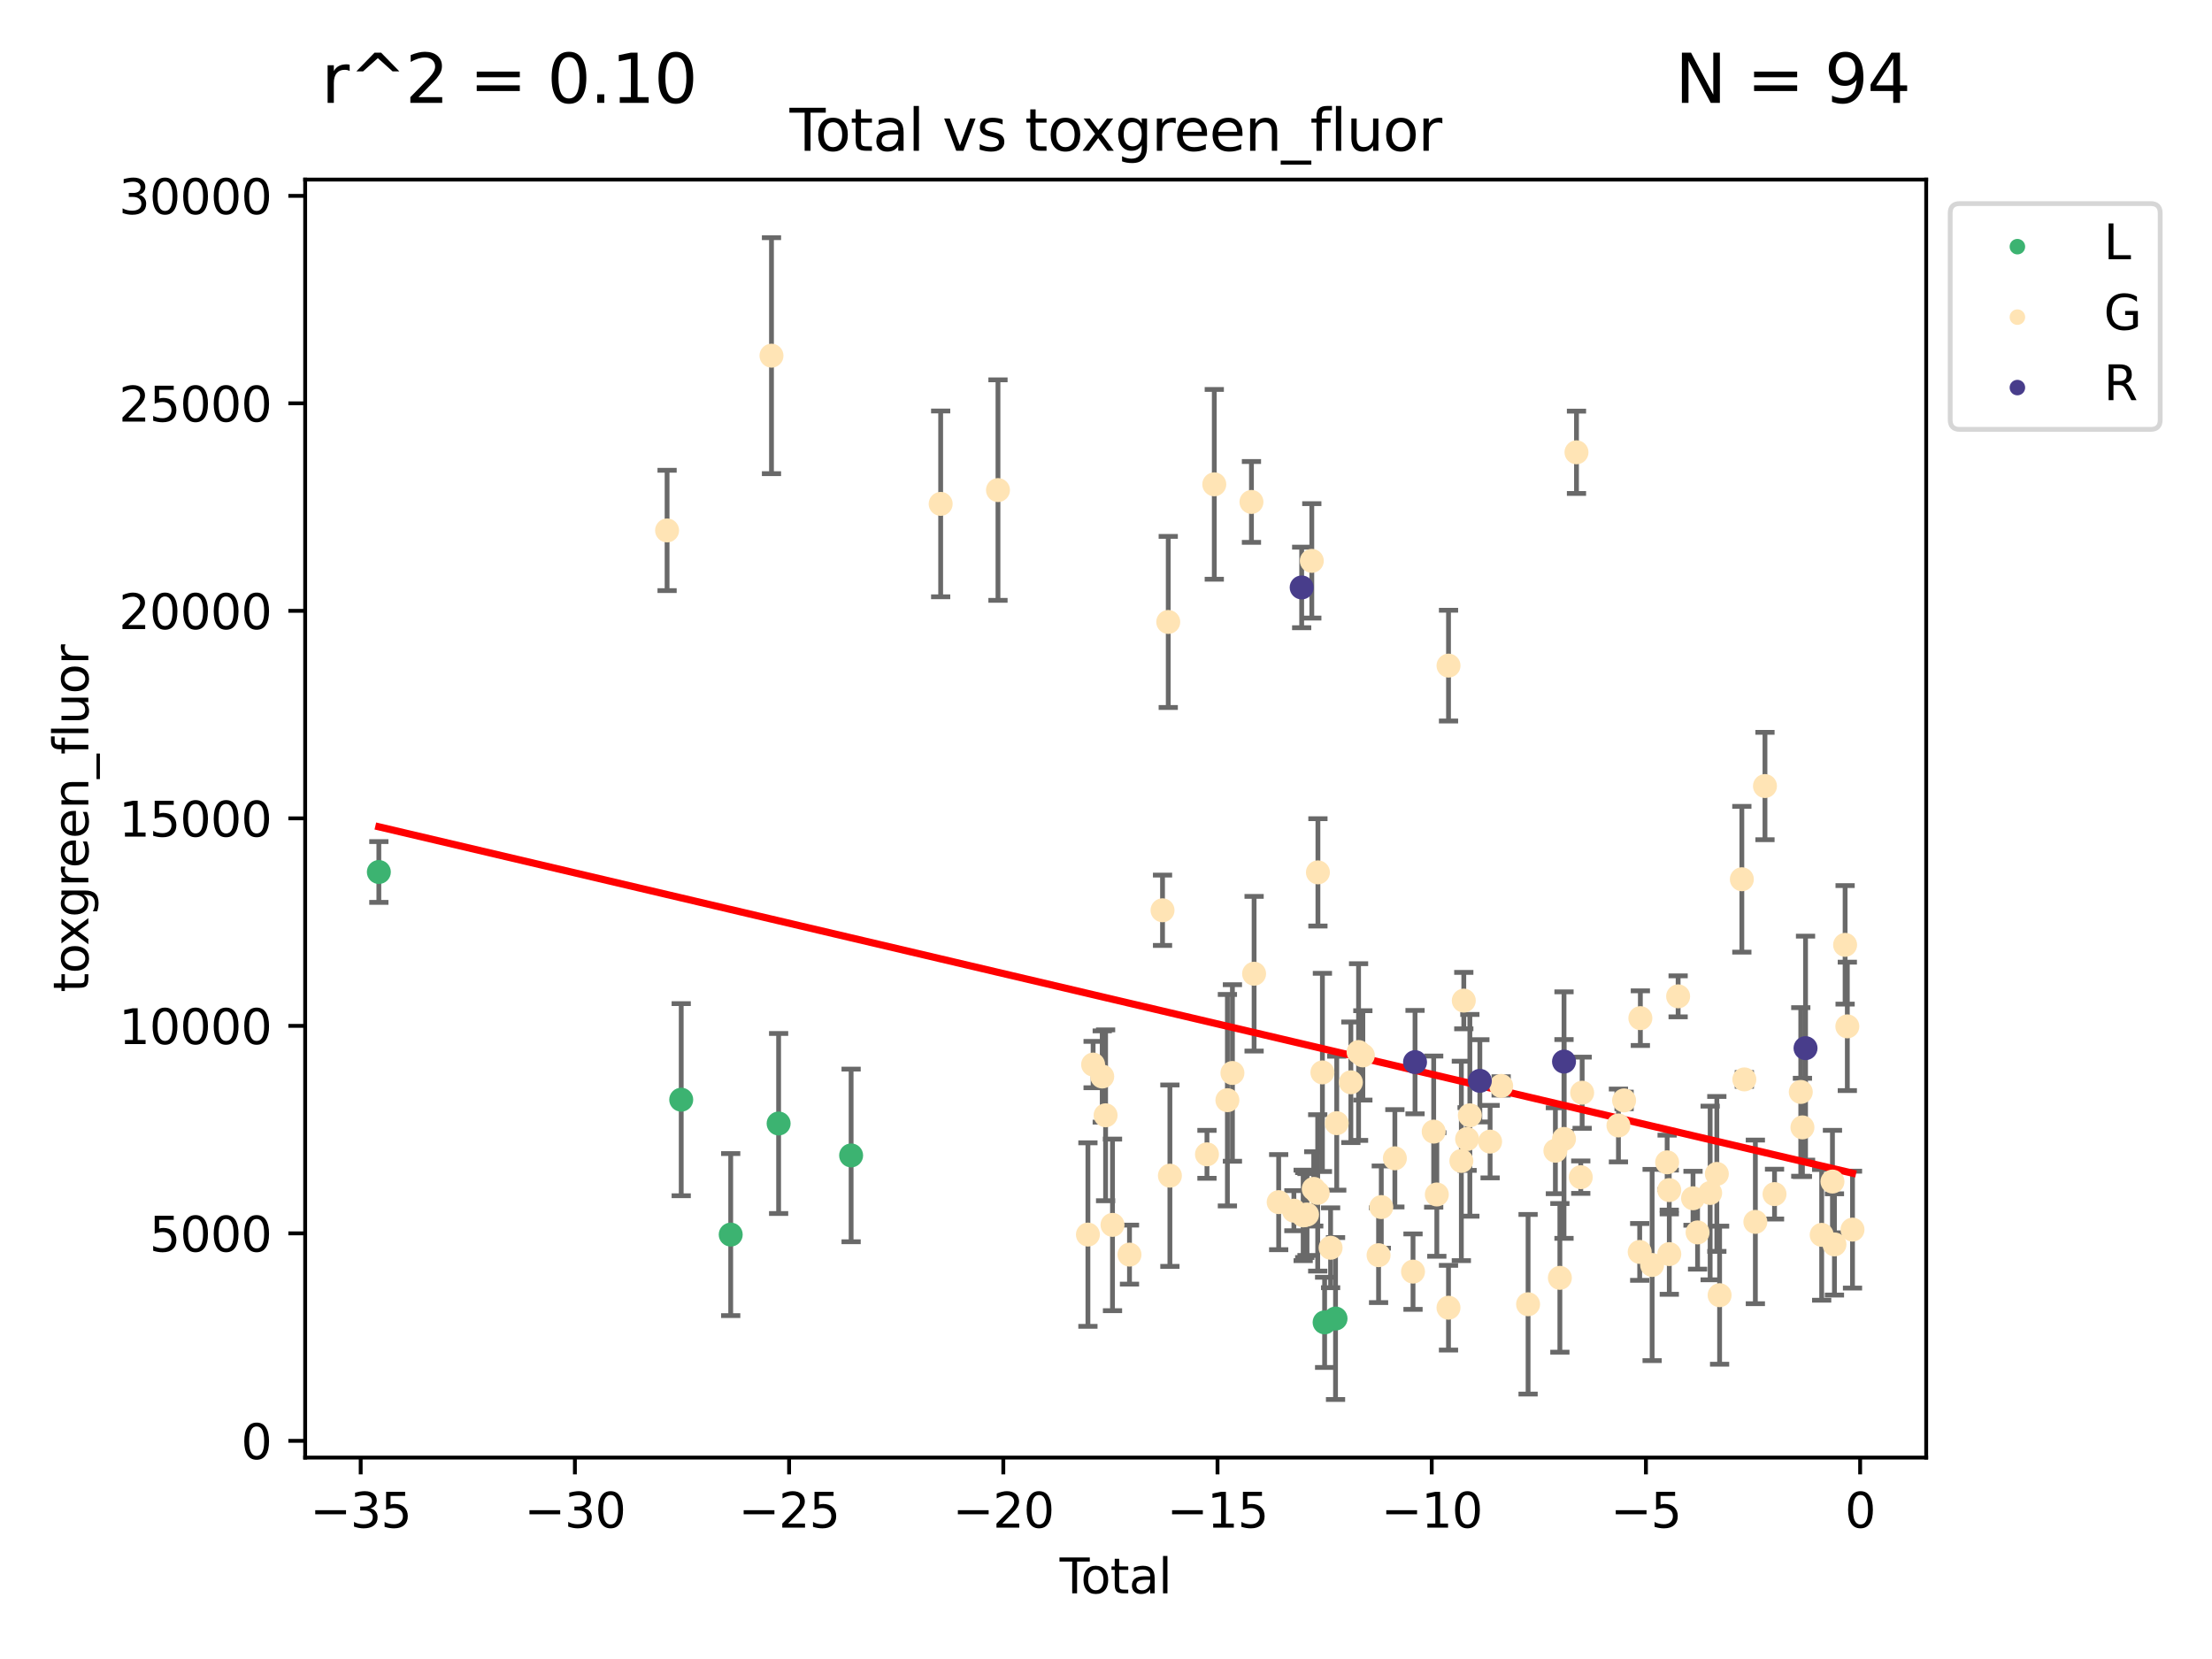 <?xml version="1.0" encoding="utf-8" standalone="no"?>
<!DOCTYPE svg PUBLIC "-//W3C//DTD SVG 1.1//EN"
  "http://www.w3.org/Graphics/SVG/1.1/DTD/svg11.dtd">
<svg xmlns:xlink="http://www.w3.org/1999/xlink" width="460.8pt" height="345.6pt" viewBox="0 0 460.8 345.6" xmlns="http://www.w3.org/2000/svg" version="1.1">
 <defs>
  <style type="text/css">*{stroke-linejoin: round; stroke-linecap: butt}</style>
 </defs>
 <g id="figure_1">
  <g id="patch_1">
   <path d="M 0 345.6 
L 460.8 345.6 
L 460.8 0 
L 0 0 
z
" style="fill: #ffffff"/>
  </g>
  <g id="axes_1">
   <g id="patch_2">
    <path d="M 63.571 303.64 
L 401.26 303.64 
L 401.26 37.411 
L 63.571 37.411 
z
" style="fill: #ffffff"/>
   </g>
   <g id="PathCollection_1">
    <defs>
     <path id="m7696c5d8cb" d="M 0 1.118 
C 0.297 1.118 0.581 1 0.791 0.791 
C 1 0.581 1.118 0.297 1.118 0 
C 1.118 -0.297 1 -0.581 0.791 -0.791 
C 0.581 -1 0.297 -1.118 0 -1.118 
C -0.297 -1.118 -0.581 -1 -0.791 -0.791 
C -1 -0.581 -1.118 -0.297 -1.118 0 
C -1.118 0.297 -1 0.581 -0.791 0.791 
C -0.581 1 -0.297 1.118 0 1.118 
z
" style="stroke: #3cb371"/>
    </defs>
    <g clip-path="url(#pf598f4290c)">
     <use xlink:href="#m7696c5d8cb" x="78.921" y="181.653" style="fill: #3cb371; stroke: #3cb371"/>
     <use xlink:href="#m7696c5d8cb" x="141.91" y="229.086" style="fill: #3cb371; stroke: #3cb371"/>
     <use xlink:href="#m7696c5d8cb" x="152.221" y="257.186" style="fill: #3cb371; stroke: #3cb371"/>
     <use xlink:href="#m7696c5d8cb" x="162.201" y="234.046" style="fill: #3cb371; stroke: #3cb371"/>
     <use xlink:href="#m7696c5d8cb" x="177.304" y="240.696" style="fill: #3cb371; stroke: #3cb371"/>
     <use xlink:href="#m7696c5d8cb" x="275.942" y="275.474" style="fill: #3cb371; stroke: #3cb371"/>
     <use xlink:href="#m7696c5d8cb" x="278.216" y="274.674" style="fill: #3cb371; stroke: #3cb371"/>
    </g>
   </g>
   <g id="PathCollection_2">
    <defs>
     <path id="m245728433a" d="M 0 1.118 
C 0.297 1.118 0.581 1 0.791 0.791 
C 1 0.581 1.118 0.297 1.118 0 
C 1.118 -0.297 1 -0.581 0.791 -0.791 
C 0.581 -1 0.297 -1.118 0 -1.118 
C -0.297 -1.118 -0.581 -1 -0.791 -0.791 
C -1 -0.581 -1.118 -0.297 -1.118 0 
C -1.118 0.297 -1 0.581 -0.791 0.791 
C -0.581 1 -0.297 1.118 0 1.118 
z
" style="stroke: #ffe4b5"/>
    </defs>
    <g clip-path="url(#pf598f4290c)">
     <use xlink:href="#m245728433a" x="138.966" y="110.499" style="fill: #ffe4b5; stroke: #ffe4b5"/>
     <use xlink:href="#m245728433a" x="160.714" y="74.093" style="fill: #ffe4b5; stroke: #ffe4b5"/>
     <use xlink:href="#m245728433a" x="195.959" y="104.969" style="fill: #ffe4b5; stroke: #ffe4b5"/>
     <use xlink:href="#m245728433a" x="207.898" y="102.094" style="fill: #ffe4b5; stroke: #ffe4b5"/>
     <use xlink:href="#m245728433a" x="226.634" y="257.183" style="fill: #ffe4b5; stroke: #ffe4b5"/>
     <use xlink:href="#m245728433a" x="227.716" y="221.77" style="fill: #ffe4b5; stroke: #ffe4b5"/>
     <use xlink:href="#m245728433a" x="229.616" y="224.254" style="fill: #ffe4b5; stroke: #ffe4b5"/>
     <use xlink:href="#m245728433a" x="230.316" y="232.337" style="fill: #ffe4b5; stroke: #ffe4b5"/>
     <use xlink:href="#m245728433a" x="231.755" y="255.166" style="fill: #ffe4b5; stroke: #ffe4b5"/>
     <use xlink:href="#m245728433a" x="235.295" y="261.358" style="fill: #ffe4b5; stroke: #ffe4b5"/>
     <use xlink:href="#m245728433a" x="242.176" y="189.627" style="fill: #ffe4b5; stroke: #ffe4b5"/>
     <use xlink:href="#m245728433a" x="243.367" y="129.562" style="fill: #ffe4b5; stroke: #ffe4b5"/>
     <use xlink:href="#m245728433a" x="243.713" y="244.914" style="fill: #ffe4b5; stroke: #ffe4b5"/>
     <use xlink:href="#m245728433a" x="251.433" y="240.468" style="fill: #ffe4b5; stroke: #ffe4b5"/>
     <use xlink:href="#m245728433a" x="252.958" y="100.896" style="fill: #ffe4b5; stroke: #ffe4b5"/>
     <use xlink:href="#m245728433a" x="255.691" y="229.189" style="fill: #ffe4b5; stroke: #ffe4b5"/>
     <use xlink:href="#m245728433a" x="256.737" y="223.52" style="fill: #ffe4b5; stroke: #ffe4b5"/>
     <use xlink:href="#m245728433a" x="260.7" y="104.563" style="fill: #ffe4b5; stroke: #ffe4b5"/>
     <use xlink:href="#m245728433a" x="261.252" y="202.846" style="fill: #ffe4b5; stroke: #ffe4b5"/>
     <use xlink:href="#m245728433a" x="266.372" y="250.427" style="fill: #ffe4b5; stroke: #ffe4b5"/>
     <use xlink:href="#m245728433a" x="269.541" y="252.205" style="fill: #ffe4b5; stroke: #ffe4b5"/>
     <use xlink:href="#m245728433a" x="271.475" y="253.186" style="fill: #ffe4b5; stroke: #ffe4b5"/>
     <use xlink:href="#m245728433a" x="271.803" y="253.121" style="fill: #ffe4b5; stroke: #ffe4b5"/>
     <use xlink:href="#m245728433a" x="272.281" y="253.009" style="fill: #ffe4b5; stroke: #ffe4b5"/>
     <use xlink:href="#m245728433a" x="273.273" y="116.837" style="fill: #ffe4b5; stroke: #ffe4b5"/>
     <use xlink:href="#m245728433a" x="273.675" y="247.665" style="fill: #ffe4b5; stroke: #ffe4b5"/>
     <use xlink:href="#m245728433a" x="274.503" y="248.499" style="fill: #ffe4b5; stroke: #ffe4b5"/>
     <use xlink:href="#m245728433a" x="274.547" y="181.729" style="fill: #ffe4b5; stroke: #ffe4b5"/>
     <use xlink:href="#m245728433a" x="275.482" y="223.402" style="fill: #ffe4b5; stroke: #ffe4b5"/>
     <use xlink:href="#m245728433a" x="277.188" y="259.932" style="fill: #ffe4b5; stroke: #ffe4b5"/>
     <use xlink:href="#m245728433a" x="278.466" y="233.977" style="fill: #ffe4b5; stroke: #ffe4b5"/>
     <use xlink:href="#m245728433a" x="281.41" y="225.46" style="fill: #ffe4b5; stroke: #ffe4b5"/>
     <use xlink:href="#m245728433a" x="283.014" y="219.158" style="fill: #ffe4b5; stroke: #ffe4b5"/>
     <use xlink:href="#m245728433a" x="283.907" y="219.859" style="fill: #ffe4b5; stroke: #ffe4b5"/>
     <use xlink:href="#m245728433a" x="287.182" y="261.477" style="fill: #ffe4b5; stroke: #ffe4b5"/>
     <use xlink:href="#m245728433a" x="287.748" y="251.456" style="fill: #ffe4b5; stroke: #ffe4b5"/>
     <use xlink:href="#m245728433a" x="290.576" y="241.296" style="fill: #ffe4b5; stroke: #ffe4b5"/>
     <use xlink:href="#m245728433a" x="294.358" y="264.902" style="fill: #ffe4b5; stroke: #ffe4b5"/>
     <use xlink:href="#m245728433a" x="298.664" y="235.737" style="fill: #ffe4b5; stroke: #ffe4b5"/>
     <use xlink:href="#m245728433a" x="299.317" y="248.832" style="fill: #ffe4b5; stroke: #ffe4b5"/>
     <use xlink:href="#m245728433a" x="301.748" y="272.421" style="fill: #ffe4b5; stroke: #ffe4b5"/>
     <use xlink:href="#m245728433a" x="301.753" y="138.659" style="fill: #ffe4b5; stroke: #ffe4b5"/>
     <use xlink:href="#m245728433a" x="304.426" y="241.842" style="fill: #ffe4b5; stroke: #ffe4b5"/>
     <use xlink:href="#m245728433a" x="304.935" y="208.444" style="fill: #ffe4b5; stroke: #ffe4b5"/>
     <use xlink:href="#m245728433a" x="305.623" y="237.278" style="fill: #ffe4b5; stroke: #ffe4b5"/>
     <use xlink:href="#m245728433a" x="306.199" y="232.341" style="fill: #ffe4b5; stroke: #ffe4b5"/>
     <use xlink:href="#m245728433a" x="310.416" y="237.82" style="fill: #ffe4b5; stroke: #ffe4b5"/>
     <use xlink:href="#m245728433a" x="312.721" y="226.214" style="fill: #ffe4b5; stroke: #ffe4b5"/>
     <use xlink:href="#m245728433a" x="318.328" y="271.698" style="fill: #ffe4b5; stroke: #ffe4b5"/>
     <use xlink:href="#m245728433a" x="324.017" y="239.718" style="fill: #ffe4b5; stroke: #ffe4b5"/>
     <use xlink:href="#m245728433a" x="324.951" y="266.2" style="fill: #ffe4b5; stroke: #ffe4b5"/>
     <use xlink:href="#m245728433a" x="325.81" y="237.265" style="fill: #ffe4b5; stroke: #ffe4b5"/>
     <use xlink:href="#m245728433a" x="328.411" y="94.221" style="fill: #ffe4b5; stroke: #ffe4b5"/>
     <use xlink:href="#m245728433a" x="329.302" y="245.227" style="fill: #ffe4b5; stroke: #ffe4b5"/>
     <use xlink:href="#m245728433a" x="329.592" y="227.63" style="fill: #ffe4b5; stroke: #ffe4b5"/>
     <use xlink:href="#m245728433a" x="337.151" y="234.455" style="fill: #ffe4b5; stroke: #ffe4b5"/>
     <use xlink:href="#m245728433a" x="338.328" y="229.238" style="fill: #ffe4b5; stroke: #ffe4b5"/>
     <use xlink:href="#m245728433a" x="341.579" y="260.798" style="fill: #ffe4b5; stroke: #ffe4b5"/>
     <use xlink:href="#m245728433a" x="341.717" y="212.097" style="fill: #ffe4b5; stroke: #ffe4b5"/>
     <use xlink:href="#m245728433a" x="344.169" y="263.52" style="fill: #ffe4b5; stroke: #ffe4b5"/>
     <use xlink:href="#m245728433a" x="347.297" y="242.134" style="fill: #ffe4b5; stroke: #ffe4b5"/>
     <use xlink:href="#m245728433a" x="347.735" y="247.918" style="fill: #ffe4b5; stroke: #ffe4b5"/>
     <use xlink:href="#m245728433a" x="347.744" y="261.25" style="fill: #ffe4b5; stroke: #ffe4b5"/>
     <use xlink:href="#m245728433a" x="349.585" y="207.555" style="fill: #ffe4b5; stroke: #ffe4b5"/>
     <use xlink:href="#m245728433a" x="352.687" y="249.62" style="fill: #ffe4b5; stroke: #ffe4b5"/>
     <use xlink:href="#m245728433a" x="353.636" y="256.736" style="fill: #ffe4b5; stroke: #ffe4b5"/>
     <use xlink:href="#m245728433a" x="356.257" y="248.518" style="fill: #ffe4b5; stroke: #ffe4b5"/>
     <use xlink:href="#m245728433a" x="357.648" y="244.549" style="fill: #ffe4b5; stroke: #ffe4b5"/>
     <use xlink:href="#m245728433a" x="358.225" y="269.812" style="fill: #ffe4b5; stroke: #ffe4b5"/>
     <use xlink:href="#m245728433a" x="362.859" y="183.164" style="fill: #ffe4b5; stroke: #ffe4b5"/>
     <use xlink:href="#m245728433a" x="363.379" y="224.86" style="fill: #ffe4b5; stroke: #ffe4b5"/>
     <use xlink:href="#m245728433a" x="365.674" y="254.539" style="fill: #ffe4b5; stroke: #ffe4b5"/>
     <use xlink:href="#m245728433a" x="367.676" y="163.746" style="fill: #ffe4b5; stroke: #ffe4b5"/>
     <use xlink:href="#m245728433a" x="369.667" y="248.754" style="fill: #ffe4b5; stroke: #ffe4b5"/>
     <use xlink:href="#m245728433a" x="375.136" y="227.474" style="fill: #ffe4b5; stroke: #ffe4b5"/>
     <use xlink:href="#m245728433a" x="375.48" y="234.856" style="fill: #ffe4b5; stroke: #ffe4b5"/>
     <use xlink:href="#m245728433a" x="379.489" y="257.242" style="fill: #ffe4b5; stroke: #ffe4b5"/>
     <use xlink:href="#m245728433a" x="381.734" y="246.138" style="fill: #ffe4b5; stroke: #ffe4b5"/>
     <use xlink:href="#m245728433a" x="382.149" y="259.235" style="fill: #ffe4b5; stroke: #ffe4b5"/>
     <use xlink:href="#m245728433a" x="384.37" y="196.829" style="fill: #ffe4b5; stroke: #ffe4b5"/>
     <use xlink:href="#m245728433a" x="384.832" y="213.811" style="fill: #ffe4b5; stroke: #ffe4b5"/>
     <use xlink:href="#m245728433a" x="385.911" y="256.151" style="fill: #ffe4b5; stroke: #ffe4b5"/>
    </g>
   </g>
   <g id="PathCollection_3">
    <defs>
     <path id="mbab3d7ac7e" d="M 0 1.118 
C 0.297 1.118 0.581 1 0.791 0.791 
C 1 0.581 1.118 0.297 1.118 0 
C 1.118 -0.297 1 -0.581 0.791 -0.791 
C 0.581 -1 0.297 -1.118 0 -1.118 
C -0.297 -1.118 -0.581 -1 -0.791 -0.791 
C -1 -0.581 -1.118 -0.297 -1.118 0 
C -1.118 0.297 -1 0.581 -0.791 0.791 
C -0.581 1 -0.297 1.118 0 1.118 
z
" style="stroke: #483d8b"/>
    </defs>
    <g clip-path="url(#pf598f4290c)">
     <use xlink:href="#mbab3d7ac7e" x="271.163" y="122.377" style="fill: #483d8b; stroke: #483d8b"/>
     <use xlink:href="#mbab3d7ac7e" x="294.778" y="221.261" style="fill: #483d8b; stroke: #483d8b"/>
     <use xlink:href="#mbab3d7ac7e" x="308.281" y="225.158" style="fill: #483d8b; stroke: #483d8b"/>
     <use xlink:href="#mbab3d7ac7e" x="325.813" y="221.147" style="fill: #483d8b; stroke: #483d8b"/>
     <use xlink:href="#mbab3d7ac7e" x="376.126" y="218.348" style="fill: #483d8b; stroke: #483d8b"/>
    </g>
   </g>
   <g id="matplotlib.axis_1">
    <g id="xtick_1">
     <g id="line2d_1">
      <defs>
       <path id="m6af4797059" d="M 0 0 
L 0 3.5 
" style="stroke: #000000; stroke-width: 0.8"/>
      </defs>
      <g>
       <use xlink:href="#m6af4797059" x="75.138" y="303.64" style="stroke: #000000; stroke-width: 0.8"/>
      </g>
     </g>
     <g id="text_1">
      <!-- −35 -->
      <g transform="translate(64.586 318.238)scale(0.1 -0.1)">
       <defs>
        <path id="DejaVuSans-2212" d="M 678 2272 
L 4684 2272 
L 4684 1741 
L 678 1741 
L 678 2272 
z
" transform="scale(0.016)"/>
        <path id="DejaVuSans-33" d="M 2597 2516 
Q 3050 2419 3304 2112 
Q 3559 1806 3559 1356 
Q 3559 666 3084 287 
Q 2609 -91 1734 -91 
Q 1441 -91 1130 -33 
Q 819 25 488 141 
L 488 750 
Q 750 597 1062 519 
Q 1375 441 1716 441 
Q 2309 441 2620 675 
Q 2931 909 2931 1356 
Q 2931 1769 2642 2001 
Q 2353 2234 1838 2234 
L 1294 2234 
L 1294 2753 
L 1863 2753 
Q 2328 2753 2575 2939 
Q 2822 3125 2822 3475 
Q 2822 3834 2567 4026 
Q 2313 4219 1838 4219 
Q 1578 4219 1281 4162 
Q 984 4106 628 3988 
L 628 4550 
Q 988 4650 1302 4700 
Q 1616 4750 1894 4750 
Q 2613 4750 3031 4423 
Q 3450 4097 3450 3541 
Q 3450 3153 3228 2886 
Q 3006 2619 2597 2516 
z
" transform="scale(0.016)"/>
        <path id="DejaVuSans-35" d="M 691 4666 
L 3169 4666 
L 3169 4134 
L 1269 4134 
L 1269 2991 
Q 1406 3038 1543 3061 
Q 1681 3084 1819 3084 
Q 2600 3084 3056 2656 
Q 3513 2228 3513 1497 
Q 3513 744 3044 326 
Q 2575 -91 1722 -91 
Q 1428 -91 1123 -41 
Q 819 9 494 109 
L 494 744 
Q 775 591 1075 516 
Q 1375 441 1709 441 
Q 2250 441 2565 725 
Q 2881 1009 2881 1497 
Q 2881 1984 2565 2268 
Q 2250 2553 1709 2553 
Q 1456 2553 1204 2497 
Q 953 2441 691 2322 
L 691 4666 
z
" transform="scale(0.016)"/>
       </defs>
       <use xlink:href="#DejaVuSans-2212"/>
       <use xlink:href="#DejaVuSans-33" x="83.789"/>
       <use xlink:href="#DejaVuSans-35" x="147.412"/>
      </g>
     </g>
    </g>
    <g id="xtick_2">
     <g id="line2d_2">
      <g>
       <use xlink:href="#m6af4797059" x="119.762" y="303.64" style="stroke: #000000; stroke-width: 0.8"/>
      </g>
     </g>
     <g id="text_2">
      <!-- −30 -->
      <g transform="translate(109.209 318.238)scale(0.1 -0.1)">
       <defs>
        <path id="DejaVuSans-30" d="M 2034 4250 
Q 1547 4250 1301 3770 
Q 1056 3291 1056 2328 
Q 1056 1369 1301 889 
Q 1547 409 2034 409 
Q 2525 409 2770 889 
Q 3016 1369 3016 2328 
Q 3016 3291 2770 3770 
Q 2525 4250 2034 4250 
z
M 2034 4750 
Q 2819 4750 3233 4129 
Q 3647 3509 3647 2328 
Q 3647 1150 3233 529 
Q 2819 -91 2034 -91 
Q 1250 -91 836 529 
Q 422 1150 422 2328 
Q 422 3509 836 4129 
Q 1250 4750 2034 4750 
z
" transform="scale(0.016)"/>
       </defs>
       <use xlink:href="#DejaVuSans-2212"/>
       <use xlink:href="#DejaVuSans-33" x="83.789"/>
       <use xlink:href="#DejaVuSans-30" x="147.412"/>
      </g>
     </g>
    </g>
    <g id="xtick_3">
     <g id="line2d_3">
      <g>
       <use xlink:href="#m6af4797059" x="164.385" y="303.64" style="stroke: #000000; stroke-width: 0.8"/>
      </g>
     </g>
     <g id="text_3">
      <!-- −25 -->
      <g transform="translate(153.833 318.238)scale(0.1 -0.1)">
       <defs>
        <path id="DejaVuSans-32" d="M 1228 531 
L 3431 531 
L 3431 0 
L 469 0 
L 469 531 
Q 828 903 1448 1529 
Q 2069 2156 2228 2338 
Q 2531 2678 2651 2914 
Q 2772 3150 2772 3378 
Q 2772 3750 2511 3984 
Q 2250 4219 1831 4219 
Q 1534 4219 1204 4116 
Q 875 4013 500 3803 
L 500 4441 
Q 881 4594 1212 4672 
Q 1544 4750 1819 4750 
Q 2544 4750 2975 4387 
Q 3406 4025 3406 3419 
Q 3406 3131 3298 2873 
Q 3191 2616 2906 2266 
Q 2828 2175 2409 1742 
Q 1991 1309 1228 531 
z
" transform="scale(0.016)"/>
       </defs>
       <use xlink:href="#DejaVuSans-2212"/>
       <use xlink:href="#DejaVuSans-32" x="83.789"/>
       <use xlink:href="#DejaVuSans-35" x="147.412"/>
      </g>
     </g>
    </g>
    <g id="xtick_4">
     <g id="line2d_4">
      <g>
       <use xlink:href="#m6af4797059" x="209.008" y="303.64" style="stroke: #000000; stroke-width: 0.8"/>
      </g>
     </g>
     <g id="text_4">
      <!-- −20 -->
      <g transform="translate(198.456 318.238)scale(0.1 -0.1)">
       <use xlink:href="#DejaVuSans-2212"/>
       <use xlink:href="#DejaVuSans-32" x="83.789"/>
       <use xlink:href="#DejaVuSans-30" x="147.412"/>
      </g>
     </g>
    </g>
    <g id="xtick_5">
     <g id="line2d_5">
      <g>
       <use xlink:href="#m6af4797059" x="253.632" y="303.64" style="stroke: #000000; stroke-width: 0.8"/>
      </g>
     </g>
     <g id="text_5">
      <!-- −15 -->
      <g transform="translate(243.079 318.238)scale(0.1 -0.1)">
       <defs>
        <path id="DejaVuSans-31" d="M 794 531 
L 1825 531 
L 1825 4091 
L 703 3866 
L 703 4441 
L 1819 4666 
L 2450 4666 
L 2450 531 
L 3481 531 
L 3481 0 
L 794 0 
L 794 531 
z
" transform="scale(0.016)"/>
       </defs>
       <use xlink:href="#DejaVuSans-2212"/>
       <use xlink:href="#DejaVuSans-31" x="83.789"/>
       <use xlink:href="#DejaVuSans-35" x="147.412"/>
      </g>
     </g>
    </g>
    <g id="xtick_6">
     <g id="line2d_6">
      <g>
       <use xlink:href="#m6af4797059" x="298.255" y="303.64" style="stroke: #000000; stroke-width: 0.8"/>
      </g>
     </g>
     <g id="text_6">
      <!-- −10 -->
      <g transform="translate(287.703 318.238)scale(0.1 -0.1)">
       <use xlink:href="#DejaVuSans-2212"/>
       <use xlink:href="#DejaVuSans-31" x="83.789"/>
       <use xlink:href="#DejaVuSans-30" x="147.412"/>
      </g>
     </g>
    </g>
    <g id="xtick_7">
     <g id="line2d_7">
      <g>
       <use xlink:href="#m6af4797059" x="342.878" y="303.64" style="stroke: #000000; stroke-width: 0.8"/>
      </g>
     </g>
     <g id="text_7">
      <!-- −5 -->
      <g transform="translate(335.507 318.238)scale(0.1 -0.1)">
       <use xlink:href="#DejaVuSans-2212"/>
       <use xlink:href="#DejaVuSans-35" x="83.789"/>
      </g>
     </g>
    </g>
    <g id="xtick_8">
     <g id="line2d_8">
      <g>
       <use xlink:href="#m6af4797059" x="387.502" y="303.64" style="stroke: #000000; stroke-width: 0.8"/>
      </g>
     </g>
     <g id="text_8">
      <!-- 0 -->
      <g transform="translate(384.32 318.238)scale(0.1 -0.1)">
       <use xlink:href="#DejaVuSans-30"/>
      </g>
     </g>
    </g>
    <g id="text_9">
     <!-- Total -->
     <g transform="translate(220.739 331.917)scale(0.1 -0.1)">
      <defs>
       <path id="DejaVuSans-54" d="M -19 4666 
L 3928 4666 
L 3928 4134 
L 2272 4134 
L 2272 0 
L 1638 0 
L 1638 4134 
L -19 4134 
L -19 4666 
z
" transform="scale(0.016)"/>
       <path id="DejaVuSans-6f" d="M 1959 3097 
Q 1497 3097 1228 2736 
Q 959 2375 959 1747 
Q 959 1119 1226 758 
Q 1494 397 1959 397 
Q 2419 397 2687 759 
Q 2956 1122 2956 1747 
Q 2956 2369 2687 2733 
Q 2419 3097 1959 3097 
z
M 1959 3584 
Q 2709 3584 3137 3096 
Q 3566 2609 3566 1747 
Q 3566 888 3137 398 
Q 2709 -91 1959 -91 
Q 1206 -91 779 398 
Q 353 888 353 1747 
Q 353 2609 779 3096 
Q 1206 3584 1959 3584 
z
" transform="scale(0.016)"/>
       <path id="DejaVuSans-74" d="M 1172 4494 
L 1172 3500 
L 2356 3500 
L 2356 3053 
L 1172 3053 
L 1172 1153 
Q 1172 725 1289 603 
Q 1406 481 1766 481 
L 2356 481 
L 2356 0 
L 1766 0 
Q 1100 0 847 248 
Q 594 497 594 1153 
L 594 3053 
L 172 3053 
L 172 3500 
L 594 3500 
L 594 4494 
L 1172 4494 
z
" transform="scale(0.016)"/>
       <path id="DejaVuSans-61" d="M 2194 1759 
Q 1497 1759 1228 1600 
Q 959 1441 959 1056 
Q 959 750 1161 570 
Q 1363 391 1709 391 
Q 2188 391 2477 730 
Q 2766 1069 2766 1631 
L 2766 1759 
L 2194 1759 
z
M 3341 1997 
L 3341 0 
L 2766 0 
L 2766 531 
Q 2569 213 2275 61 
Q 1981 -91 1556 -91 
Q 1019 -91 701 211 
Q 384 513 384 1019 
Q 384 1609 779 1909 
Q 1175 2209 1959 2209 
L 2766 2209 
L 2766 2266 
Q 2766 2663 2505 2880 
Q 2244 3097 1772 3097 
Q 1472 3097 1187 3025 
Q 903 2953 641 2809 
L 641 3341 
Q 956 3463 1253 3523 
Q 1550 3584 1831 3584 
Q 2591 3584 2966 3190 
Q 3341 2797 3341 1997 
z
" transform="scale(0.016)"/>
       <path id="DejaVuSans-6c" d="M 603 4863 
L 1178 4863 
L 1178 0 
L 603 0 
L 603 4863 
z
" transform="scale(0.016)"/>
      </defs>
      <use xlink:href="#DejaVuSans-54"/>
      <use xlink:href="#DejaVuSans-6f" x="44.084"/>
      <use xlink:href="#DejaVuSans-74" x="105.266"/>
      <use xlink:href="#DejaVuSans-61" x="144.475"/>
      <use xlink:href="#DejaVuSans-6c" x="205.754"/>
     </g>
    </g>
   </g>
   <g id="matplotlib.axis_2">
    <g id="ytick_1">
     <g id="line2d_9">
      <defs>
       <path id="m3d5db553e2" d="M 0 0 
L -3.5 0 
" style="stroke: #000000; stroke-width: 0.8"/>
      </defs>
      <g>
       <use xlink:href="#m3d5db553e2" x="63.571" y="300.156" style="stroke: #000000; stroke-width: 0.8"/>
      </g>
     </g>
     <g id="text_10">
      <!-- 0 -->
      <g transform="translate(50.209 303.955)scale(0.1 -0.1)">
       <use xlink:href="#DejaVuSans-30"/>
      </g>
     </g>
    </g>
    <g id="ytick_2">
     <g id="line2d_10">
      <g>
       <use xlink:href="#m3d5db553e2" x="63.571" y="256.93" style="stroke: #000000; stroke-width: 0.8"/>
      </g>
     </g>
     <g id="text_11">
      <!-- 5000 -->
      <g transform="translate(31.121 260.729)scale(0.1 -0.1)">
       <use xlink:href="#DejaVuSans-35"/>
       <use xlink:href="#DejaVuSans-30" x="63.623"/>
       <use xlink:href="#DejaVuSans-30" x="127.246"/>
       <use xlink:href="#DejaVuSans-30" x="190.869"/>
      </g>
     </g>
    </g>
    <g id="ytick_3">
     <g id="line2d_11">
      <g>
       <use xlink:href="#m3d5db553e2" x="63.571" y="213.703" style="stroke: #000000; stroke-width: 0.8"/>
      </g>
     </g>
     <g id="text_12">
      <!-- 10000 -->
      <g transform="translate(24.759 217.502)scale(0.1 -0.1)">
       <use xlink:href="#DejaVuSans-31"/>
       <use xlink:href="#DejaVuSans-30" x="63.623"/>
       <use xlink:href="#DejaVuSans-30" x="127.246"/>
       <use xlink:href="#DejaVuSans-30" x="190.869"/>
       <use xlink:href="#DejaVuSans-30" x="254.492"/>
      </g>
     </g>
    </g>
    <g id="ytick_4">
     <g id="line2d_12">
      <g>
       <use xlink:href="#m3d5db553e2" x="63.571" y="170.477" style="stroke: #000000; stroke-width: 0.8"/>
      </g>
     </g>
     <g id="text_13">
      <!-- 15000 -->
      <g transform="translate(24.759 174.276)scale(0.1 -0.1)">
       <use xlink:href="#DejaVuSans-31"/>
       <use xlink:href="#DejaVuSans-35" x="63.623"/>
       <use xlink:href="#DejaVuSans-30" x="127.246"/>
       <use xlink:href="#DejaVuSans-30" x="190.869"/>
       <use xlink:href="#DejaVuSans-30" x="254.492"/>
      </g>
     </g>
    </g>
    <g id="ytick_5">
     <g id="line2d_13">
      <g>
       <use xlink:href="#m3d5db553e2" x="63.571" y="127.25" style="stroke: #000000; stroke-width: 0.8"/>
      </g>
     </g>
     <g id="text_14">
      <!-- 20000 -->
      <g transform="translate(24.759 131.05)scale(0.1 -0.1)">
       <use xlink:href="#DejaVuSans-32"/>
       <use xlink:href="#DejaVuSans-30" x="63.623"/>
       <use xlink:href="#DejaVuSans-30" x="127.246"/>
       <use xlink:href="#DejaVuSans-30" x="190.869"/>
       <use xlink:href="#DejaVuSans-30" x="254.492"/>
      </g>
     </g>
    </g>
    <g id="ytick_6">
     <g id="line2d_14">
      <g>
       <use xlink:href="#m3d5db553e2" x="63.571" y="84.024" style="stroke: #000000; stroke-width: 0.8"/>
      </g>
     </g>
     <g id="text_15">
      <!-- 25000 -->
      <g transform="translate(24.759 87.823)scale(0.1 -0.1)">
       <use xlink:href="#DejaVuSans-32"/>
       <use xlink:href="#DejaVuSans-35" x="63.623"/>
       <use xlink:href="#DejaVuSans-30" x="127.246"/>
       <use xlink:href="#DejaVuSans-30" x="190.869"/>
       <use xlink:href="#DejaVuSans-30" x="254.492"/>
      </g>
     </g>
    </g>
    <g id="ytick_7">
     <g id="line2d_15">
      <g>
       <use xlink:href="#m3d5db553e2" x="63.571" y="40.798" style="stroke: #000000; stroke-width: 0.8"/>
      </g>
     </g>
     <g id="text_16">
      <!-- 30000 -->
      <g transform="translate(24.759 44.597)scale(0.1 -0.1)">
       <use xlink:href="#DejaVuSans-33"/>
       <use xlink:href="#DejaVuSans-30" x="63.623"/>
       <use xlink:href="#DejaVuSans-30" x="127.246"/>
       <use xlink:href="#DejaVuSans-30" x="190.869"/>
       <use xlink:href="#DejaVuSans-30" x="254.492"/>
      </g>
     </g>
    </g>
    <g id="text_17">
     <!-- toxgreen_fluor -->
     <g transform="translate(18.401 206.72)rotate(-90)scale(0.1 -0.1)">
      <defs>
       <path id="DejaVuSans-78" d="M 3513 3500 
L 2247 1797 
L 3578 0 
L 2900 0 
L 1881 1375 
L 863 0 
L 184 0 
L 1544 1831 
L 300 3500 
L 978 3500 
L 1906 2253 
L 2834 3500 
L 3513 3500 
z
" transform="scale(0.016)"/>
       <path id="DejaVuSans-67" d="M 2906 1791 
Q 2906 2416 2648 2759 
Q 2391 3103 1925 3103 
Q 1463 3103 1205 2759 
Q 947 2416 947 1791 
Q 947 1169 1205 825 
Q 1463 481 1925 481 
Q 2391 481 2648 825 
Q 2906 1169 2906 1791 
z
M 3481 434 
Q 3481 -459 3084 -895 
Q 2688 -1331 1869 -1331 
Q 1566 -1331 1297 -1286 
Q 1028 -1241 775 -1147 
L 775 -588 
Q 1028 -725 1275 -790 
Q 1522 -856 1778 -856 
Q 2344 -856 2625 -561 
Q 2906 -266 2906 331 
L 2906 616 
Q 2728 306 2450 153 
Q 2172 0 1784 0 
Q 1141 0 747 490 
Q 353 981 353 1791 
Q 353 2603 747 3093 
Q 1141 3584 1784 3584 
Q 2172 3584 2450 3431 
Q 2728 3278 2906 2969 
L 2906 3500 
L 3481 3500 
L 3481 434 
z
" transform="scale(0.016)"/>
       <path id="DejaVuSans-72" d="M 2631 2963 
Q 2534 3019 2420 3045 
Q 2306 3072 2169 3072 
Q 1681 3072 1420 2755 
Q 1159 2438 1159 1844 
L 1159 0 
L 581 0 
L 581 3500 
L 1159 3500 
L 1159 2956 
Q 1341 3275 1631 3429 
Q 1922 3584 2338 3584 
Q 2397 3584 2469 3576 
Q 2541 3569 2628 3553 
L 2631 2963 
z
" transform="scale(0.016)"/>
       <path id="DejaVuSans-65" d="M 3597 1894 
L 3597 1613 
L 953 1613 
Q 991 1019 1311 708 
Q 1631 397 2203 397 
Q 2534 397 2845 478 
Q 3156 559 3463 722 
L 3463 178 
Q 3153 47 2828 -22 
Q 2503 -91 2169 -91 
Q 1331 -91 842 396 
Q 353 884 353 1716 
Q 353 2575 817 3079 
Q 1281 3584 2069 3584 
Q 2775 3584 3186 3129 
Q 3597 2675 3597 1894 
z
M 3022 2063 
Q 3016 2534 2758 2815 
Q 2500 3097 2075 3097 
Q 1594 3097 1305 2825 
Q 1016 2553 972 2059 
L 3022 2063 
z
" transform="scale(0.016)"/>
       <path id="DejaVuSans-6e" d="M 3513 2113 
L 3513 0 
L 2938 0 
L 2938 2094 
Q 2938 2591 2744 2837 
Q 2550 3084 2163 3084 
Q 1697 3084 1428 2787 
Q 1159 2491 1159 1978 
L 1159 0 
L 581 0 
L 581 3500 
L 1159 3500 
L 1159 2956 
Q 1366 3272 1645 3428 
Q 1925 3584 2291 3584 
Q 2894 3584 3203 3211 
Q 3513 2838 3513 2113 
z
" transform="scale(0.016)"/>
       <path id="DejaVuSans-5f" d="M 3263 -1063 
L 3263 -1509 
L -63 -1509 
L -63 -1063 
L 3263 -1063 
z
" transform="scale(0.016)"/>
       <path id="DejaVuSans-66" d="M 2375 4863 
L 2375 4384 
L 1825 4384 
Q 1516 4384 1395 4259 
Q 1275 4134 1275 3809 
L 1275 3500 
L 2222 3500 
L 2222 3053 
L 1275 3053 
L 1275 0 
L 697 0 
L 697 3053 
L 147 3053 
L 147 3500 
L 697 3500 
L 697 3744 
Q 697 4328 969 4595 
Q 1241 4863 1831 4863 
L 2375 4863 
z
" transform="scale(0.016)"/>
       <path id="DejaVuSans-75" d="M 544 1381 
L 544 3500 
L 1119 3500 
L 1119 1403 
Q 1119 906 1312 657 
Q 1506 409 1894 409 
Q 2359 409 2629 706 
Q 2900 1003 2900 1516 
L 2900 3500 
L 3475 3500 
L 3475 0 
L 2900 0 
L 2900 538 
Q 2691 219 2414 64 
Q 2138 -91 1772 -91 
Q 1169 -91 856 284 
Q 544 659 544 1381 
z
M 1991 3584 
L 1991 3584 
z
" transform="scale(0.016)"/>
      </defs>
      <use xlink:href="#DejaVuSans-74"/>
      <use xlink:href="#DejaVuSans-6f" x="39.209"/>
      <use xlink:href="#DejaVuSans-78" x="97.266"/>
      <use xlink:href="#DejaVuSans-67" x="156.445"/>
      <use xlink:href="#DejaVuSans-72" x="219.922"/>
      <use xlink:href="#DejaVuSans-65" x="258.785"/>
      <use xlink:href="#DejaVuSans-65" x="320.309"/>
      <use xlink:href="#DejaVuSans-6e" x="381.832"/>
      <use xlink:href="#DejaVuSans-5f" x="445.211"/>
      <use xlink:href="#DejaVuSans-66" x="495.211"/>
      <use xlink:href="#DejaVuSans-6c" x="530.416"/>
      <use xlink:href="#DejaVuSans-75" x="558.199"/>
      <use xlink:href="#DejaVuSans-6f" x="621.578"/>
      <use xlink:href="#DejaVuSans-72" x="682.76"/>
     </g>
    </g>
   </g>
   <g id="LineCollection_1">
    <path d="M 78.921 187.982 
L 78.921 175.323 
" clip-path="url(#pf598f4290c)" style="fill: none; stroke: #696969"/>
    <path d="M 141.91 249.097 
L 141.91 209.074 
" clip-path="url(#pf598f4290c)" style="fill: none; stroke: #696969"/>
    <path d="M 152.221 274.065 
L 152.221 240.307 
" clip-path="url(#pf598f4290c)" style="fill: none; stroke: #696969"/>
    <path d="M 162.201 252.797 
L 162.201 215.295 
" clip-path="url(#pf598f4290c)" style="fill: none; stroke: #696969"/>
    <path d="M 177.304 258.678 
L 177.304 222.713 
" clip-path="url(#pf598f4290c)" style="fill: none; stroke: #696969"/>
    <path d="M 275.942 284.866 
L 275.942 266.082 
" clip-path="url(#pf598f4290c)" style="fill: none; stroke: #696969"/>
    <path d="M 278.216 291.539 
L 278.216 257.809 
" clip-path="url(#pf598f4290c)" style="fill: none; stroke: #696969"/>
   </g>
   <g id="line2d_16">
    <defs>
     <path id="m5655c6220a" d="M 2 0 
L -2 -0 
" style="stroke: #696969"/>
    </defs>
    <g clip-path="url(#pf598f4290c)">
     <use xlink:href="#m5655c6220a" x="78.921" y="187.982" style="fill: #696969; stroke: #696969"/>
     <use xlink:href="#m5655c6220a" x="141.91" y="249.097" style="fill: #696969; stroke: #696969"/>
     <use xlink:href="#m5655c6220a" x="152.221" y="274.065" style="fill: #696969; stroke: #696969"/>
     <use xlink:href="#m5655c6220a" x="162.201" y="252.797" style="fill: #696969; stroke: #696969"/>
     <use xlink:href="#m5655c6220a" x="177.304" y="258.678" style="fill: #696969; stroke: #696969"/>
     <use xlink:href="#m5655c6220a" x="275.942" y="284.866" style="fill: #696969; stroke: #696969"/>
     <use xlink:href="#m5655c6220a" x="278.216" y="291.539" style="fill: #696969; stroke: #696969"/>
    </g>
   </g>
   <g id="line2d_17">
    <g clip-path="url(#pf598f4290c)">
     <use xlink:href="#m5655c6220a" x="78.921" y="175.323" style="fill: #696969; stroke: #696969"/>
     <use xlink:href="#m5655c6220a" x="141.91" y="209.074" style="fill: #696969; stroke: #696969"/>
     <use xlink:href="#m5655c6220a" x="152.221" y="240.307" style="fill: #696969; stroke: #696969"/>
     <use xlink:href="#m5655c6220a" x="162.201" y="215.295" style="fill: #696969; stroke: #696969"/>
     <use xlink:href="#m5655c6220a" x="177.304" y="222.713" style="fill: #696969; stroke: #696969"/>
     <use xlink:href="#m5655c6220a" x="275.942" y="266.082" style="fill: #696969; stroke: #696969"/>
     <use xlink:href="#m5655c6220a" x="278.216" y="257.809" style="fill: #696969; stroke: #696969"/>
    </g>
   </g>
   <g id="LineCollection_2">
    <path d="M 138.966 123.03 
L 138.966 97.968 
" clip-path="url(#pf598f4290c)" style="fill: none; stroke: #696969"/>
    <path d="M 160.714 98.673 
L 160.714 49.513 
" clip-path="url(#pf598f4290c)" style="fill: none; stroke: #696969"/>
    <path d="M 195.959 124.322 
L 195.959 85.617 
" clip-path="url(#pf598f4290c)" style="fill: none; stroke: #696969"/>
    <path d="M 207.898 125.061 
L 207.898 79.128 
" clip-path="url(#pf598f4290c)" style="fill: none; stroke: #696969"/>
    <path d="M 226.634 276.301 
L 226.634 238.066 
" clip-path="url(#pf598f4290c)" style="fill: none; stroke: #696969"/>
    <path d="M 227.716 226.599 
L 227.716 216.941 
" clip-path="url(#pf598f4290c)" style="fill: none; stroke: #696969"/>
    <path d="M 229.616 233.758 
L 229.616 214.75 
" clip-path="url(#pf598f4290c)" style="fill: none; stroke: #696969"/>
    <path d="M 230.316 250.135 
L 230.316 214.539 
" clip-path="url(#pf598f4290c)" style="fill: none; stroke: #696969"/>
    <path d="M 231.755 273.04 
L 231.755 237.292 
" clip-path="url(#pf598f4290c)" style="fill: none; stroke: #696969"/>
    <path d="M 235.295 267.501 
L 235.295 255.216 
" clip-path="url(#pf598f4290c)" style="fill: none; stroke: #696969"/>
    <path d="M 242.176 196.952 
L 242.176 182.302 
" clip-path="url(#pf598f4290c)" style="fill: none; stroke: #696969"/>
    <path d="M 243.367 147.384 
L 243.367 111.741 
" clip-path="url(#pf598f4290c)" style="fill: none; stroke: #696969"/>
    <path d="M 243.713 263.813 
L 243.713 226.015 
" clip-path="url(#pf598f4290c)" style="fill: none; stroke: #696969"/>
    <path d="M 251.433 245.461 
L 251.433 235.476 
" clip-path="url(#pf598f4290c)" style="fill: none; stroke: #696969"/>
    <path d="M 252.958 120.663 
L 252.958 81.129 
" clip-path="url(#pf598f4290c)" style="fill: none; stroke: #696969"/>
    <path d="M 255.691 251.216 
L 255.691 207.162 
" clip-path="url(#pf598f4290c)" style="fill: none; stroke: #696969"/>
    <path d="M 256.737 241.908 
L 256.737 205.132 
" clip-path="url(#pf598f4290c)" style="fill: none; stroke: #696969"/>
    <path d="M 260.7 112.983 
L 260.7 96.143 
" clip-path="url(#pf598f4290c)" style="fill: none; stroke: #696969"/>
    <path d="M 261.252 218.958 
L 261.252 186.733 
" clip-path="url(#pf598f4290c)" style="fill: none; stroke: #696969"/>
    <path d="M 266.372 260.334 
L 266.372 240.519 
" clip-path="url(#pf598f4290c)" style="fill: none; stroke: #696969"/>
    <path d="M 269.541 256.386 
L 269.541 248.024 
" clip-path="url(#pf598f4290c)" style="fill: none; stroke: #696969"/>
    <path d="M 271.475 262.61 
L 271.475 243.761 
" clip-path="url(#pf598f4290c)" style="fill: none; stroke: #696969"/>
    <path d="M 271.803 261.959 
L 271.803 244.283 
" clip-path="url(#pf598f4290c)" style="fill: none; stroke: #696969"/>
    <path d="M 272.281 261.532 
L 272.281 244.487 
" clip-path="url(#pf598f4290c)" style="fill: none; stroke: #696969"/>
    <path d="M 273.273 128.753 
L 273.273 104.921 
" clip-path="url(#pf598f4290c)" style="fill: none; stroke: #696969"/>
    <path d="M 273.675 255.408 
L 273.675 239.922 
" clip-path="url(#pf598f4290c)" style="fill: none; stroke: #696969"/>
    <path d="M 274.503 264.785 
L 274.503 232.213 
" clip-path="url(#pf598f4290c)" style="fill: none; stroke: #696969"/>
    <path d="M 274.547 192.909 
L 274.547 170.55 
" clip-path="url(#pf598f4290c)" style="fill: none; stroke: #696969"/>
    <path d="M 275.482 244.048 
L 275.482 202.756 
" clip-path="url(#pf598f4290c)" style="fill: none; stroke: #696969"/>
    <path d="M 277.188 268.252 
L 277.188 251.613 
" clip-path="url(#pf598f4290c)" style="fill: none; stroke: #696969"/>
    <path d="M 278.466 247.925 
L 278.466 220.029 
" clip-path="url(#pf598f4290c)" style="fill: none; stroke: #696969"/>
    <path d="M 281.41 238.019 
L 281.41 212.902 
" clip-path="url(#pf598f4290c)" style="fill: none; stroke: #696969"/>
    <path d="M 283.014 237.563 
L 283.014 200.753 
" clip-path="url(#pf598f4290c)" style="fill: none; stroke: #696969"/>
    <path d="M 283.907 229.167 
L 283.907 210.552 
" clip-path="url(#pf598f4290c)" style="fill: none; stroke: #696969"/>
    <path d="M 287.182 271.352 
L 287.182 251.602 
" clip-path="url(#pf598f4290c)" style="fill: none; stroke: #696969"/>
    <path d="M 287.748 260.024 
L 287.748 242.889 
" clip-path="url(#pf598f4290c)" style="fill: none; stroke: #696969"/>
    <path d="M 290.576 251.435 
L 290.576 231.156 
" clip-path="url(#pf598f4290c)" style="fill: none; stroke: #696969"/>
    <path d="M 294.358 272.759 
L 294.358 257.045 
" clip-path="url(#pf598f4290c)" style="fill: none; stroke: #696969"/>
    <path d="M 298.664 251.484 
L 298.664 219.99 
" clip-path="url(#pf598f4290c)" style="fill: none; stroke: #696969"/>
    <path d="M 299.317 261.704 
L 299.317 235.961 
" clip-path="url(#pf598f4290c)" style="fill: none; stroke: #696969"/>
    <path d="M 301.748 281.244 
L 301.748 263.598 
" clip-path="url(#pf598f4290c)" style="fill: none; stroke: #696969"/>
    <path d="M 301.753 150.196 
L 301.753 127.122 
" clip-path="url(#pf598f4290c)" style="fill: none; stroke: #696969"/>
    <path d="M 304.426 262.609 
L 304.426 221.075 
" clip-path="url(#pf598f4290c)" style="fill: none; stroke: #696969"/>
    <path d="M 304.935 214.32 
L 304.935 202.568 
" clip-path="url(#pf598f4290c)" style="fill: none; stroke: #696969"/>
    <path d="M 305.623 243.816 
L 305.623 230.739 
" clip-path="url(#pf598f4290c)" style="fill: none; stroke: #696969"/>
    <path d="M 306.199 253.354 
L 306.199 211.328 
" clip-path="url(#pf598f4290c)" style="fill: none; stroke: #696969"/>
    <path d="M 310.416 245.369 
L 310.416 230.271 
" clip-path="url(#pf598f4290c)" style="fill: none; stroke: #696969"/>
    <path d="M 312.721 228.127 
L 312.721 224.301 
" clip-path="url(#pf598f4290c)" style="fill: none; stroke: #696969"/>
    <path d="M 318.328 290.406 
L 318.328 252.99 
" clip-path="url(#pf598f4290c)" style="fill: none; stroke: #696969"/>
    <path d="M 324.017 248.664 
L 324.017 230.772 
" clip-path="url(#pf598f4290c)" style="fill: none; stroke: #696969"/>
    <path d="M 324.951 281.681 
L 324.951 250.719 
" clip-path="url(#pf598f4290c)" style="fill: none; stroke: #696969"/>
    <path d="M 325.81 257.972 
L 325.81 216.559 
" clip-path="url(#pf598f4290c)" style="fill: none; stroke: #696969"/>
    <path d="M 328.411 102.794 
L 328.411 85.648 
" clip-path="url(#pf598f4290c)" style="fill: none; stroke: #696969"/>
    <path d="M 329.302 248.608 
L 329.302 241.847 
" clip-path="url(#pf598f4290c)" style="fill: none; stroke: #696969"/>
    <path d="M 329.592 235.043 
L 329.592 220.216 
" clip-path="url(#pf598f4290c)" style="fill: none; stroke: #696969"/>
    <path d="M 337.151 242.047 
L 337.151 226.863 
" clip-path="url(#pf598f4290c)" style="fill: none; stroke: #696969"/>
    <path d="M 338.328 230.971 
L 338.328 227.505 
" clip-path="url(#pf598f4290c)" style="fill: none; stroke: #696969"/>
    <path d="M 341.579 266.717 
L 341.579 254.879 
" clip-path="url(#pf598f4290c)" style="fill: none; stroke: #696969"/>
    <path d="M 341.717 217.791 
L 341.717 206.404 
" clip-path="url(#pf598f4290c)" style="fill: none; stroke: #696969"/>
    <path d="M 344.169 283.438 
L 344.169 243.603 
" clip-path="url(#pf598f4290c)" style="fill: none; stroke: #696969"/>
    <path d="M 347.297 247.795 
L 347.297 236.473 
" clip-path="url(#pf598f4290c)" style="fill: none; stroke: #696969"/>
    <path d="M 347.735 252.085 
L 347.735 243.751 
" clip-path="url(#pf598f4290c)" style="fill: none; stroke: #696969"/>
    <path d="M 347.744 269.622 
L 347.744 252.877 
" clip-path="url(#pf598f4290c)" style="fill: none; stroke: #696969"/>
    <path d="M 349.585 211.825 
L 349.585 203.284 
" clip-path="url(#pf598f4290c)" style="fill: none; stroke: #696969"/>
    <path d="M 352.687 255.238 
L 352.687 244.002 
" clip-path="url(#pf598f4290c)" style="fill: none; stroke: #696969"/>
    <path d="M 353.636 264.382 
L 353.636 249.091 
" clip-path="url(#pf598f4290c)" style="fill: none; stroke: #696969"/>
    <path d="M 356.257 266.608 
L 356.257 230.428 
" clip-path="url(#pf598f4290c)" style="fill: none; stroke: #696969"/>
    <path d="M 357.648 260.68 
L 357.648 228.417 
" clip-path="url(#pf598f4290c)" style="fill: none; stroke: #696969"/>
    <path d="M 358.225 284.195 
L 358.225 255.43 
" clip-path="url(#pf598f4290c)" style="fill: none; stroke: #696969"/>
    <path d="M 362.859 198.345 
L 362.859 167.983 
" clip-path="url(#pf598f4290c)" style="fill: none; stroke: #696969"/>
    <path d="M 363.379 226.294 
L 363.379 223.425 
" clip-path="url(#pf598f4290c)" style="fill: none; stroke: #696969"/>
    <path d="M 365.674 271.58 
L 365.674 237.498 
" clip-path="url(#pf598f4290c)" style="fill: none; stroke: #696969"/>
    <path d="M 367.676 174.93 
L 367.676 152.562 
" clip-path="url(#pf598f4290c)" style="fill: none; stroke: #696969"/>
    <path d="M 369.667 253.944 
L 369.667 243.565 
" clip-path="url(#pf598f4290c)" style="fill: none; stroke: #696969"/>
    <path d="M 375.136 245.035 
L 375.136 209.914 
" clip-path="url(#pf598f4290c)" style="fill: none; stroke: #696969"/>
    <path d="M 375.48 245.088 
L 375.48 224.624 
" clip-path="url(#pf598f4290c)" style="fill: none; stroke: #696969"/>
    <path d="M 379.489 270.857 
L 379.489 243.627 
" clip-path="url(#pf598f4290c)" style="fill: none; stroke: #696969"/>
    <path d="M 381.734 256.81 
L 381.734 235.465 
" clip-path="url(#pf598f4290c)" style="fill: none; stroke: #696969"/>
    <path d="M 382.149 269.782 
L 382.149 248.688 
" clip-path="url(#pf598f4290c)" style="fill: none; stroke: #696969"/>
    <path d="M 384.37 209.174 
L 384.37 184.484 
" clip-path="url(#pf598f4290c)" style="fill: none; stroke: #696969"/>
    <path d="M 384.832 227.19 
L 384.832 200.433 
" clip-path="url(#pf598f4290c)" style="fill: none; stroke: #696969"/>
    <path d="M 385.911 268.325 
L 385.911 243.978 
" clip-path="url(#pf598f4290c)" style="fill: none; stroke: #696969"/>
   </g>
   <g id="line2d_18">
    <g clip-path="url(#pf598f4290c)">
     <use xlink:href="#m5655c6220a" x="138.966" y="123.03" style="fill: #696969; stroke: #696969"/>
     <use xlink:href="#m5655c6220a" x="160.714" y="98.673" style="fill: #696969; stroke: #696969"/>
     <use xlink:href="#m5655c6220a" x="195.959" y="124.322" style="fill: #696969; stroke: #696969"/>
     <use xlink:href="#m5655c6220a" x="207.898" y="125.061" style="fill: #696969; stroke: #696969"/>
     <use xlink:href="#m5655c6220a" x="226.634" y="276.301" style="fill: #696969; stroke: #696969"/>
     <use xlink:href="#m5655c6220a" x="227.716" y="226.599" style="fill: #696969; stroke: #696969"/>
     <use xlink:href="#m5655c6220a" x="229.616" y="233.758" style="fill: #696969; stroke: #696969"/>
     <use xlink:href="#m5655c6220a" x="230.316" y="250.135" style="fill: #696969; stroke: #696969"/>
     <use xlink:href="#m5655c6220a" x="231.755" y="273.04" style="fill: #696969; stroke: #696969"/>
     <use xlink:href="#m5655c6220a" x="235.295" y="267.501" style="fill: #696969; stroke: #696969"/>
     <use xlink:href="#m5655c6220a" x="242.176" y="196.952" style="fill: #696969; stroke: #696969"/>
     <use xlink:href="#m5655c6220a" x="243.367" y="147.384" style="fill: #696969; stroke: #696969"/>
     <use xlink:href="#m5655c6220a" x="243.713" y="263.813" style="fill: #696969; stroke: #696969"/>
     <use xlink:href="#m5655c6220a" x="251.433" y="245.461" style="fill: #696969; stroke: #696969"/>
     <use xlink:href="#m5655c6220a" x="252.958" y="120.663" style="fill: #696969; stroke: #696969"/>
     <use xlink:href="#m5655c6220a" x="255.691" y="251.216" style="fill: #696969; stroke: #696969"/>
     <use xlink:href="#m5655c6220a" x="256.737" y="241.908" style="fill: #696969; stroke: #696969"/>
     <use xlink:href="#m5655c6220a" x="260.7" y="112.983" style="fill: #696969; stroke: #696969"/>
     <use xlink:href="#m5655c6220a" x="261.252" y="218.958" style="fill: #696969; stroke: #696969"/>
     <use xlink:href="#m5655c6220a" x="266.372" y="260.334" style="fill: #696969; stroke: #696969"/>
     <use xlink:href="#m5655c6220a" x="269.541" y="256.386" style="fill: #696969; stroke: #696969"/>
     <use xlink:href="#m5655c6220a" x="271.475" y="262.61" style="fill: #696969; stroke: #696969"/>
     <use xlink:href="#m5655c6220a" x="271.803" y="261.959" style="fill: #696969; stroke: #696969"/>
     <use xlink:href="#m5655c6220a" x="272.281" y="261.532" style="fill: #696969; stroke: #696969"/>
     <use xlink:href="#m5655c6220a" x="273.273" y="128.753" style="fill: #696969; stroke: #696969"/>
     <use xlink:href="#m5655c6220a" x="273.675" y="255.408" style="fill: #696969; stroke: #696969"/>
     <use xlink:href="#m5655c6220a" x="274.503" y="264.785" style="fill: #696969; stroke: #696969"/>
     <use xlink:href="#m5655c6220a" x="274.547" y="192.909" style="fill: #696969; stroke: #696969"/>
     <use xlink:href="#m5655c6220a" x="275.482" y="244.048" style="fill: #696969; stroke: #696969"/>
     <use xlink:href="#m5655c6220a" x="277.188" y="268.252" style="fill: #696969; stroke: #696969"/>
     <use xlink:href="#m5655c6220a" x="278.466" y="247.925" style="fill: #696969; stroke: #696969"/>
     <use xlink:href="#m5655c6220a" x="281.41" y="238.019" style="fill: #696969; stroke: #696969"/>
     <use xlink:href="#m5655c6220a" x="283.014" y="237.563" style="fill: #696969; stroke: #696969"/>
     <use xlink:href="#m5655c6220a" x="283.907" y="229.167" style="fill: #696969; stroke: #696969"/>
     <use xlink:href="#m5655c6220a" x="287.182" y="271.352" style="fill: #696969; stroke: #696969"/>
     <use xlink:href="#m5655c6220a" x="287.748" y="260.024" style="fill: #696969; stroke: #696969"/>
     <use xlink:href="#m5655c6220a" x="290.576" y="251.435" style="fill: #696969; stroke: #696969"/>
     <use xlink:href="#m5655c6220a" x="294.358" y="272.759" style="fill: #696969; stroke: #696969"/>
     <use xlink:href="#m5655c6220a" x="298.664" y="251.484" style="fill: #696969; stroke: #696969"/>
     <use xlink:href="#m5655c6220a" x="299.317" y="261.704" style="fill: #696969; stroke: #696969"/>
     <use xlink:href="#m5655c6220a" x="301.748" y="281.244" style="fill: #696969; stroke: #696969"/>
     <use xlink:href="#m5655c6220a" x="301.753" y="150.196" style="fill: #696969; stroke: #696969"/>
     <use xlink:href="#m5655c6220a" x="304.426" y="262.609" style="fill: #696969; stroke: #696969"/>
     <use xlink:href="#m5655c6220a" x="304.935" y="214.32" style="fill: #696969; stroke: #696969"/>
     <use xlink:href="#m5655c6220a" x="305.623" y="243.816" style="fill: #696969; stroke: #696969"/>
     <use xlink:href="#m5655c6220a" x="306.199" y="253.354" style="fill: #696969; stroke: #696969"/>
     <use xlink:href="#m5655c6220a" x="310.416" y="245.369" style="fill: #696969; stroke: #696969"/>
     <use xlink:href="#m5655c6220a" x="312.721" y="228.127" style="fill: #696969; stroke: #696969"/>
     <use xlink:href="#m5655c6220a" x="318.328" y="290.406" style="fill: #696969; stroke: #696969"/>
     <use xlink:href="#m5655c6220a" x="324.017" y="248.664" style="fill: #696969; stroke: #696969"/>
     <use xlink:href="#m5655c6220a" x="324.951" y="281.681" style="fill: #696969; stroke: #696969"/>
     <use xlink:href="#m5655c6220a" x="325.81" y="257.972" style="fill: #696969; stroke: #696969"/>
     <use xlink:href="#m5655c6220a" x="328.411" y="102.794" style="fill: #696969; stroke: #696969"/>
     <use xlink:href="#m5655c6220a" x="329.302" y="248.608" style="fill: #696969; stroke: #696969"/>
     <use xlink:href="#m5655c6220a" x="329.592" y="235.043" style="fill: #696969; stroke: #696969"/>
     <use xlink:href="#m5655c6220a" x="337.151" y="242.047" style="fill: #696969; stroke: #696969"/>
     <use xlink:href="#m5655c6220a" x="338.328" y="230.971" style="fill: #696969; stroke: #696969"/>
     <use xlink:href="#m5655c6220a" x="341.579" y="266.717" style="fill: #696969; stroke: #696969"/>
     <use xlink:href="#m5655c6220a" x="341.717" y="217.791" style="fill: #696969; stroke: #696969"/>
     <use xlink:href="#m5655c6220a" x="344.169" y="283.438" style="fill: #696969; stroke: #696969"/>
     <use xlink:href="#m5655c6220a" x="347.297" y="247.795" style="fill: #696969; stroke: #696969"/>
     <use xlink:href="#m5655c6220a" x="347.735" y="252.085" style="fill: #696969; stroke: #696969"/>
     <use xlink:href="#m5655c6220a" x="347.744" y="269.622" style="fill: #696969; stroke: #696969"/>
     <use xlink:href="#m5655c6220a" x="349.585" y="211.825" style="fill: #696969; stroke: #696969"/>
     <use xlink:href="#m5655c6220a" x="352.687" y="255.238" style="fill: #696969; stroke: #696969"/>
     <use xlink:href="#m5655c6220a" x="353.636" y="264.382" style="fill: #696969; stroke: #696969"/>
     <use xlink:href="#m5655c6220a" x="356.257" y="266.608" style="fill: #696969; stroke: #696969"/>
     <use xlink:href="#m5655c6220a" x="357.648" y="260.68" style="fill: #696969; stroke: #696969"/>
     <use xlink:href="#m5655c6220a" x="358.225" y="284.195" style="fill: #696969; stroke: #696969"/>
     <use xlink:href="#m5655c6220a" x="362.859" y="198.345" style="fill: #696969; stroke: #696969"/>
     <use xlink:href="#m5655c6220a" x="363.379" y="226.294" style="fill: #696969; stroke: #696969"/>
     <use xlink:href="#m5655c6220a" x="365.674" y="271.58" style="fill: #696969; stroke: #696969"/>
     <use xlink:href="#m5655c6220a" x="367.676" y="174.93" style="fill: #696969; stroke: #696969"/>
     <use xlink:href="#m5655c6220a" x="369.667" y="253.944" style="fill: #696969; stroke: #696969"/>
     <use xlink:href="#m5655c6220a" x="375.136" y="245.035" style="fill: #696969; stroke: #696969"/>
     <use xlink:href="#m5655c6220a" x="375.48" y="245.088" style="fill: #696969; stroke: #696969"/>
     <use xlink:href="#m5655c6220a" x="379.489" y="270.857" style="fill: #696969; stroke: #696969"/>
     <use xlink:href="#m5655c6220a" x="381.734" y="256.81" style="fill: #696969; stroke: #696969"/>
     <use xlink:href="#m5655c6220a" x="382.149" y="269.782" style="fill: #696969; stroke: #696969"/>
     <use xlink:href="#m5655c6220a" x="384.37" y="209.174" style="fill: #696969; stroke: #696969"/>
     <use xlink:href="#m5655c6220a" x="384.832" y="227.19" style="fill: #696969; stroke: #696969"/>
     <use xlink:href="#m5655c6220a" x="385.911" y="268.325" style="fill: #696969; stroke: #696969"/>
    </g>
   </g>
   <g id="line2d_19">
    <g clip-path="url(#pf598f4290c)">
     <use xlink:href="#m5655c6220a" x="138.966" y="97.968" style="fill: #696969; stroke: #696969"/>
     <use xlink:href="#m5655c6220a" x="160.714" y="49.513" style="fill: #696969; stroke: #696969"/>
     <use xlink:href="#m5655c6220a" x="195.959" y="85.617" style="fill: #696969; stroke: #696969"/>
     <use xlink:href="#m5655c6220a" x="207.898" y="79.128" style="fill: #696969; stroke: #696969"/>
     <use xlink:href="#m5655c6220a" x="226.634" y="238.066" style="fill: #696969; stroke: #696969"/>
     <use xlink:href="#m5655c6220a" x="227.716" y="216.941" style="fill: #696969; stroke: #696969"/>
     <use xlink:href="#m5655c6220a" x="229.616" y="214.75" style="fill: #696969; stroke: #696969"/>
     <use xlink:href="#m5655c6220a" x="230.316" y="214.539" style="fill: #696969; stroke: #696969"/>
     <use xlink:href="#m5655c6220a" x="231.755" y="237.292" style="fill: #696969; stroke: #696969"/>
     <use xlink:href="#m5655c6220a" x="235.295" y="255.216" style="fill: #696969; stroke: #696969"/>
     <use xlink:href="#m5655c6220a" x="242.176" y="182.302" style="fill: #696969; stroke: #696969"/>
     <use xlink:href="#m5655c6220a" x="243.367" y="111.741" style="fill: #696969; stroke: #696969"/>
     <use xlink:href="#m5655c6220a" x="243.713" y="226.015" style="fill: #696969; stroke: #696969"/>
     <use xlink:href="#m5655c6220a" x="251.433" y="235.476" style="fill: #696969; stroke: #696969"/>
     <use xlink:href="#m5655c6220a" x="252.958" y="81.129" style="fill: #696969; stroke: #696969"/>
     <use xlink:href="#m5655c6220a" x="255.691" y="207.162" style="fill: #696969; stroke: #696969"/>
     <use xlink:href="#m5655c6220a" x="256.737" y="205.132" style="fill: #696969; stroke: #696969"/>
     <use xlink:href="#m5655c6220a" x="260.7" y="96.143" style="fill: #696969; stroke: #696969"/>
     <use xlink:href="#m5655c6220a" x="261.252" y="186.733" style="fill: #696969; stroke: #696969"/>
     <use xlink:href="#m5655c6220a" x="266.372" y="240.519" style="fill: #696969; stroke: #696969"/>
     <use xlink:href="#m5655c6220a" x="269.541" y="248.024" style="fill: #696969; stroke: #696969"/>
     <use xlink:href="#m5655c6220a" x="271.475" y="243.761" style="fill: #696969; stroke: #696969"/>
     <use xlink:href="#m5655c6220a" x="271.803" y="244.283" style="fill: #696969; stroke: #696969"/>
     <use xlink:href="#m5655c6220a" x="272.281" y="244.487" style="fill: #696969; stroke: #696969"/>
     <use xlink:href="#m5655c6220a" x="273.273" y="104.921" style="fill: #696969; stroke: #696969"/>
     <use xlink:href="#m5655c6220a" x="273.675" y="239.922" style="fill: #696969; stroke: #696969"/>
     <use xlink:href="#m5655c6220a" x="274.503" y="232.213" style="fill: #696969; stroke: #696969"/>
     <use xlink:href="#m5655c6220a" x="274.547" y="170.55" style="fill: #696969; stroke: #696969"/>
     <use xlink:href="#m5655c6220a" x="275.482" y="202.756" style="fill: #696969; stroke: #696969"/>
     <use xlink:href="#m5655c6220a" x="277.188" y="251.613" style="fill: #696969; stroke: #696969"/>
     <use xlink:href="#m5655c6220a" x="278.466" y="220.029" style="fill: #696969; stroke: #696969"/>
     <use xlink:href="#m5655c6220a" x="281.41" y="212.902" style="fill: #696969; stroke: #696969"/>
     <use xlink:href="#m5655c6220a" x="283.014" y="200.753" style="fill: #696969; stroke: #696969"/>
     <use xlink:href="#m5655c6220a" x="283.907" y="210.552" style="fill: #696969; stroke: #696969"/>
     <use xlink:href="#m5655c6220a" x="287.182" y="251.602" style="fill: #696969; stroke: #696969"/>
     <use xlink:href="#m5655c6220a" x="287.748" y="242.889" style="fill: #696969; stroke: #696969"/>
     <use xlink:href="#m5655c6220a" x="290.576" y="231.156" style="fill: #696969; stroke: #696969"/>
     <use xlink:href="#m5655c6220a" x="294.358" y="257.045" style="fill: #696969; stroke: #696969"/>
     <use xlink:href="#m5655c6220a" x="298.664" y="219.99" style="fill: #696969; stroke: #696969"/>
     <use xlink:href="#m5655c6220a" x="299.317" y="235.961" style="fill: #696969; stroke: #696969"/>
     <use xlink:href="#m5655c6220a" x="301.748" y="263.598" style="fill: #696969; stroke: #696969"/>
     <use xlink:href="#m5655c6220a" x="301.753" y="127.122" style="fill: #696969; stroke: #696969"/>
     <use xlink:href="#m5655c6220a" x="304.426" y="221.075" style="fill: #696969; stroke: #696969"/>
     <use xlink:href="#m5655c6220a" x="304.935" y="202.568" style="fill: #696969; stroke: #696969"/>
     <use xlink:href="#m5655c6220a" x="305.623" y="230.739" style="fill: #696969; stroke: #696969"/>
     <use xlink:href="#m5655c6220a" x="306.199" y="211.328" style="fill: #696969; stroke: #696969"/>
     <use xlink:href="#m5655c6220a" x="310.416" y="230.271" style="fill: #696969; stroke: #696969"/>
     <use xlink:href="#m5655c6220a" x="312.721" y="224.301" style="fill: #696969; stroke: #696969"/>
     <use xlink:href="#m5655c6220a" x="318.328" y="252.99" style="fill: #696969; stroke: #696969"/>
     <use xlink:href="#m5655c6220a" x="324.017" y="230.772" style="fill: #696969; stroke: #696969"/>
     <use xlink:href="#m5655c6220a" x="324.951" y="250.719" style="fill: #696969; stroke: #696969"/>
     <use xlink:href="#m5655c6220a" x="325.81" y="216.559" style="fill: #696969; stroke: #696969"/>
     <use xlink:href="#m5655c6220a" x="328.411" y="85.648" style="fill: #696969; stroke: #696969"/>
     <use xlink:href="#m5655c6220a" x="329.302" y="241.847" style="fill: #696969; stroke: #696969"/>
     <use xlink:href="#m5655c6220a" x="329.592" y="220.216" style="fill: #696969; stroke: #696969"/>
     <use xlink:href="#m5655c6220a" x="337.151" y="226.863" style="fill: #696969; stroke: #696969"/>
     <use xlink:href="#m5655c6220a" x="338.328" y="227.505" style="fill: #696969; stroke: #696969"/>
     <use xlink:href="#m5655c6220a" x="341.579" y="254.879" style="fill: #696969; stroke: #696969"/>
     <use xlink:href="#m5655c6220a" x="341.717" y="206.404" style="fill: #696969; stroke: #696969"/>
     <use xlink:href="#m5655c6220a" x="344.169" y="243.603" style="fill: #696969; stroke: #696969"/>
     <use xlink:href="#m5655c6220a" x="347.297" y="236.473" style="fill: #696969; stroke: #696969"/>
     <use xlink:href="#m5655c6220a" x="347.735" y="243.751" style="fill: #696969; stroke: #696969"/>
     <use xlink:href="#m5655c6220a" x="347.744" y="252.877" style="fill: #696969; stroke: #696969"/>
     <use xlink:href="#m5655c6220a" x="349.585" y="203.284" style="fill: #696969; stroke: #696969"/>
     <use xlink:href="#m5655c6220a" x="352.687" y="244.002" style="fill: #696969; stroke: #696969"/>
     <use xlink:href="#m5655c6220a" x="353.636" y="249.091" style="fill: #696969; stroke: #696969"/>
     <use xlink:href="#m5655c6220a" x="356.257" y="230.428" style="fill: #696969; stroke: #696969"/>
     <use xlink:href="#m5655c6220a" x="357.648" y="228.417" style="fill: #696969; stroke: #696969"/>
     <use xlink:href="#m5655c6220a" x="358.225" y="255.43" style="fill: #696969; stroke: #696969"/>
     <use xlink:href="#m5655c6220a" x="362.859" y="167.983" style="fill: #696969; stroke: #696969"/>
     <use xlink:href="#m5655c6220a" x="363.379" y="223.425" style="fill: #696969; stroke: #696969"/>
     <use xlink:href="#m5655c6220a" x="365.674" y="237.498" style="fill: #696969; stroke: #696969"/>
     <use xlink:href="#m5655c6220a" x="367.676" y="152.562" style="fill: #696969; stroke: #696969"/>
     <use xlink:href="#m5655c6220a" x="369.667" y="243.565" style="fill: #696969; stroke: #696969"/>
     <use xlink:href="#m5655c6220a" x="375.136" y="209.914" style="fill: #696969; stroke: #696969"/>
     <use xlink:href="#m5655c6220a" x="375.48" y="224.624" style="fill: #696969; stroke: #696969"/>
     <use xlink:href="#m5655c6220a" x="379.489" y="243.627" style="fill: #696969; stroke: #696969"/>
     <use xlink:href="#m5655c6220a" x="381.734" y="235.465" style="fill: #696969; stroke: #696969"/>
     <use xlink:href="#m5655c6220a" x="382.149" y="248.688" style="fill: #696969; stroke: #696969"/>
     <use xlink:href="#m5655c6220a" x="384.37" y="184.484" style="fill: #696969; stroke: #696969"/>
     <use xlink:href="#m5655c6220a" x="384.832" y="200.433" style="fill: #696969; stroke: #696969"/>
     <use xlink:href="#m5655c6220a" x="385.911" y="243.978" style="fill: #696969; stroke: #696969"/>
    </g>
   </g>
   <g id="LineCollection_3">
    <path d="M 271.163 130.77 
L 271.163 113.984 
" clip-path="url(#pf598f4290c)" style="fill: none; stroke: #696969"/>
    <path d="M 294.778 232.032 
L 294.778 210.49 
" clip-path="url(#pf598f4290c)" style="fill: none; stroke: #696969"/>
    <path d="M 308.281 233.727 
L 308.281 216.588 
" clip-path="url(#pf598f4290c)" style="fill: none; stroke: #696969"/>
    <path d="M 325.813 235.677 
L 325.813 206.616 
" clip-path="url(#pf598f4290c)" style="fill: none; stroke: #696969"/>
    <path d="M 376.126 241.679 
L 376.126 195.018 
" clip-path="url(#pf598f4290c)" style="fill: none; stroke: #696969"/>
   </g>
   <g id="line2d_20">
    <g clip-path="url(#pf598f4290c)">
     <use xlink:href="#m5655c6220a" x="271.163" y="130.77" style="fill: #696969; stroke: #696969"/>
     <use xlink:href="#m5655c6220a" x="294.778" y="232.032" style="fill: #696969; stroke: #696969"/>
     <use xlink:href="#m5655c6220a" x="308.281" y="233.727" style="fill: #696969; stroke: #696969"/>
     <use xlink:href="#m5655c6220a" x="325.813" y="235.677" style="fill: #696969; stroke: #696969"/>
     <use xlink:href="#m5655c6220a" x="376.126" y="241.679" style="fill: #696969; stroke: #696969"/>
    </g>
   </g>
   <g id="line2d_21">
    <g clip-path="url(#pf598f4290c)">
     <use xlink:href="#m5655c6220a" x="271.163" y="113.984" style="fill: #696969; stroke: #696969"/>
     <use xlink:href="#m5655c6220a" x="294.778" y="210.49" style="fill: #696969; stroke: #696969"/>
     <use xlink:href="#m5655c6220a" x="308.281" y="216.588" style="fill: #696969; stroke: #696969"/>
     <use xlink:href="#m5655c6220a" x="325.813" y="206.616" style="fill: #696969; stroke: #696969"/>
     <use xlink:href="#m5655c6220a" x="376.126" y="195.018" style="fill: #696969; stroke: #696969"/>
    </g>
   </g>
   <g id="line2d_22">
    <path d="M 78.921 172.239 
L 138.966 186.351 
L 141.91 187.043 
L 152.221 189.467 
L 160.714 191.463 
L 162.201 191.812 
L 177.304 195.362 
L 195.959 199.747 
L 207.898 202.553 
L 226.634 206.956 
L 227.716 207.211 
L 229.616 207.657 
L 230.316 207.822 
L 231.755 208.16 
L 235.295 208.992 
L 242.176 210.609 
L 243.367 210.889 
L 243.713 210.97 
L 251.433 212.785 
L 252.958 213.143 
L 255.691 213.786 
L 256.737 214.031 
L 260.7 214.963 
L 261.252 215.093 
L 266.372 216.296 
L 269.541 217.041 
L 271.163 217.422 
L 271.475 217.495 
L 271.803 217.573 
L 272.281 217.685 
L 273.273 217.918 
L 273.675 218.012 
L 274.503 218.207 
L 274.547 218.217 
L 275.482 218.437 
L 275.942 218.545 
L 277.188 218.838 
L 278.216 219.08 
L 278.466 219.139 
L 281.41 219.83 
L 283.014 220.207 
L 283.907 220.417 
L 287.182 221.187 
L 287.748 221.32 
L 290.576 221.985 
L 294.358 222.874 
L 294.778 222.972 
L 298.664 223.886 
L 299.317 224.039 
L 301.748 224.611 
L 301.753 224.612 
L 304.426 225.24 
L 304.935 225.359 
L 305.623 225.521 
L 306.199 225.657 
L 308.281 226.146 
L 310.416 226.648 
L 312.721 227.19 
L 318.328 228.507 
L 324.017 229.844 
L 324.951 230.064 
L 325.81 230.266 
L 325.813 230.267 
L 328.411 230.877 
L 329.302 231.087 
L 329.592 231.155 
L 337.151 232.931 
L 338.328 233.208 
L 341.579 233.972 
L 341.717 234.005 
L 344.169 234.581 
L 347.297 235.316 
L 347.735 235.419 
L 347.744 235.421 
L 349.585 235.854 
L 352.687 236.583 
L 353.636 236.806 
L 356.257 237.422 
L 357.648 237.749 
L 358.225 237.885 
L 362.859 238.974 
L 363.379 239.096 
L 365.674 239.635 
L 367.676 240.106 
L 369.667 240.574 
L 375.136 241.859 
L 375.48 241.94 
L 376.126 242.092 
L 379.489 242.882 
L 381.734 243.41 
L 382.149 243.507 
L 384.37 244.029 
L 384.832 244.138 
L 385.911 244.391 
" clip-path="url(#pf598f4290c)" style="fill: none; stroke: #ff0000; stroke-width: 1.5; stroke-linecap: square"/>
   </g>
   <g id="line2d_23">
    <defs>
     <path id="m65d0ae2951" d="M 0 2 
C 0.53 2 1.039 1.789 1.414 1.414 
C 1.789 1.039 2 0.53 2 0 
C 2 -0.53 1.789 -1.039 1.414 -1.414 
C 1.039 -1.789 0.53 -2 0 -2 
C -0.53 -2 -1.039 -1.789 -1.414 -1.414 
C -1.789 -1.039 -2 -0.53 -2 0 
C -2 0.53 -1.789 1.039 -1.414 1.414 
C -1.039 1.789 -0.53 2 0 2 
z
" style="stroke: #3cb371"/>
    </defs>
    <g clip-path="url(#pf598f4290c)">
     <use xlink:href="#m65d0ae2951" x="78.921" y="181.653" style="fill: #3cb371; stroke: #3cb371"/>
     <use xlink:href="#m65d0ae2951" x="141.91" y="229.086" style="fill: #3cb371; stroke: #3cb371"/>
     <use xlink:href="#m65d0ae2951" x="152.221" y="257.186" style="fill: #3cb371; stroke: #3cb371"/>
     <use xlink:href="#m65d0ae2951" x="162.201" y="234.046" style="fill: #3cb371; stroke: #3cb371"/>
     <use xlink:href="#m65d0ae2951" x="177.304" y="240.696" style="fill: #3cb371; stroke: #3cb371"/>
     <use xlink:href="#m65d0ae2951" x="275.942" y="275.474" style="fill: #3cb371; stroke: #3cb371"/>
     <use xlink:href="#m65d0ae2951" x="278.216" y="274.674" style="fill: #3cb371; stroke: #3cb371"/>
    </g>
   </g>
   <g id="line2d_24">
    <defs>
     <path id="mfa04ffd19b" d="M 0 2 
C 0.53 2 1.039 1.789 1.414 1.414 
C 1.789 1.039 2 0.53 2 0 
C 2 -0.53 1.789 -1.039 1.414 -1.414 
C 1.039 -1.789 0.53 -2 0 -2 
C -0.53 -2 -1.039 -1.789 -1.414 -1.414 
C -1.789 -1.039 -2 -0.53 -2 0 
C -2 0.53 -1.789 1.039 -1.414 1.414 
C -1.039 1.789 -0.53 2 0 2 
z
" style="stroke: #ffe4b5"/>
    </defs>
    <g clip-path="url(#pf598f4290c)">
     <use xlink:href="#mfa04ffd19b" x="138.966" y="110.499" style="fill: #ffe4b5; stroke: #ffe4b5"/>
     <use xlink:href="#mfa04ffd19b" x="160.714" y="74.093" style="fill: #ffe4b5; stroke: #ffe4b5"/>
     <use xlink:href="#mfa04ffd19b" x="195.959" y="104.969" style="fill: #ffe4b5; stroke: #ffe4b5"/>
     <use xlink:href="#mfa04ffd19b" x="207.898" y="102.094" style="fill: #ffe4b5; stroke: #ffe4b5"/>
     <use xlink:href="#mfa04ffd19b" x="226.634" y="257.183" style="fill: #ffe4b5; stroke: #ffe4b5"/>
     <use xlink:href="#mfa04ffd19b" x="227.716" y="221.77" style="fill: #ffe4b5; stroke: #ffe4b5"/>
     <use xlink:href="#mfa04ffd19b" x="229.616" y="224.254" style="fill: #ffe4b5; stroke: #ffe4b5"/>
     <use xlink:href="#mfa04ffd19b" x="230.316" y="232.337" style="fill: #ffe4b5; stroke: #ffe4b5"/>
     <use xlink:href="#mfa04ffd19b" x="231.755" y="255.166" style="fill: #ffe4b5; stroke: #ffe4b5"/>
     <use xlink:href="#mfa04ffd19b" x="235.295" y="261.358" style="fill: #ffe4b5; stroke: #ffe4b5"/>
     <use xlink:href="#mfa04ffd19b" x="242.176" y="189.627" style="fill: #ffe4b5; stroke: #ffe4b5"/>
     <use xlink:href="#mfa04ffd19b" x="243.367" y="129.562" style="fill: #ffe4b5; stroke: #ffe4b5"/>
     <use xlink:href="#mfa04ffd19b" x="243.713" y="244.914" style="fill: #ffe4b5; stroke: #ffe4b5"/>
     <use xlink:href="#mfa04ffd19b" x="251.433" y="240.468" style="fill: #ffe4b5; stroke: #ffe4b5"/>
     <use xlink:href="#mfa04ffd19b" x="252.958" y="100.896" style="fill: #ffe4b5; stroke: #ffe4b5"/>
     <use xlink:href="#mfa04ffd19b" x="255.691" y="229.189" style="fill: #ffe4b5; stroke: #ffe4b5"/>
     <use xlink:href="#mfa04ffd19b" x="256.737" y="223.52" style="fill: #ffe4b5; stroke: #ffe4b5"/>
     <use xlink:href="#mfa04ffd19b" x="260.7" y="104.563" style="fill: #ffe4b5; stroke: #ffe4b5"/>
     <use xlink:href="#mfa04ffd19b" x="261.252" y="202.846" style="fill: #ffe4b5; stroke: #ffe4b5"/>
     <use xlink:href="#mfa04ffd19b" x="266.372" y="250.427" style="fill: #ffe4b5; stroke: #ffe4b5"/>
     <use xlink:href="#mfa04ffd19b" x="269.541" y="252.205" style="fill: #ffe4b5; stroke: #ffe4b5"/>
     <use xlink:href="#mfa04ffd19b" x="271.475" y="253.186" style="fill: #ffe4b5; stroke: #ffe4b5"/>
     <use xlink:href="#mfa04ffd19b" x="271.803" y="253.121" style="fill: #ffe4b5; stroke: #ffe4b5"/>
     <use xlink:href="#mfa04ffd19b" x="272.281" y="253.009" style="fill: #ffe4b5; stroke: #ffe4b5"/>
     <use xlink:href="#mfa04ffd19b" x="273.273" y="116.837" style="fill: #ffe4b5; stroke: #ffe4b5"/>
     <use xlink:href="#mfa04ffd19b" x="273.675" y="247.665" style="fill: #ffe4b5; stroke: #ffe4b5"/>
     <use xlink:href="#mfa04ffd19b" x="274.503" y="248.499" style="fill: #ffe4b5; stroke: #ffe4b5"/>
     <use xlink:href="#mfa04ffd19b" x="274.547" y="181.729" style="fill: #ffe4b5; stroke: #ffe4b5"/>
     <use xlink:href="#mfa04ffd19b" x="275.482" y="223.402" style="fill: #ffe4b5; stroke: #ffe4b5"/>
     <use xlink:href="#mfa04ffd19b" x="277.188" y="259.932" style="fill: #ffe4b5; stroke: #ffe4b5"/>
     <use xlink:href="#mfa04ffd19b" x="278.466" y="233.977" style="fill: #ffe4b5; stroke: #ffe4b5"/>
     <use xlink:href="#mfa04ffd19b" x="281.41" y="225.46" style="fill: #ffe4b5; stroke: #ffe4b5"/>
     <use xlink:href="#mfa04ffd19b" x="283.014" y="219.158" style="fill: #ffe4b5; stroke: #ffe4b5"/>
     <use xlink:href="#mfa04ffd19b" x="283.907" y="219.859" style="fill: #ffe4b5; stroke: #ffe4b5"/>
     <use xlink:href="#mfa04ffd19b" x="287.182" y="261.477" style="fill: #ffe4b5; stroke: #ffe4b5"/>
     <use xlink:href="#mfa04ffd19b" x="287.748" y="251.456" style="fill: #ffe4b5; stroke: #ffe4b5"/>
     <use xlink:href="#mfa04ffd19b" x="290.576" y="241.296" style="fill: #ffe4b5; stroke: #ffe4b5"/>
     <use xlink:href="#mfa04ffd19b" x="294.358" y="264.902" style="fill: #ffe4b5; stroke: #ffe4b5"/>
     <use xlink:href="#mfa04ffd19b" x="298.664" y="235.737" style="fill: #ffe4b5; stroke: #ffe4b5"/>
     <use xlink:href="#mfa04ffd19b" x="299.317" y="248.832" style="fill: #ffe4b5; stroke: #ffe4b5"/>
     <use xlink:href="#mfa04ffd19b" x="301.748" y="272.421" style="fill: #ffe4b5; stroke: #ffe4b5"/>
     <use xlink:href="#mfa04ffd19b" x="301.753" y="138.659" style="fill: #ffe4b5; stroke: #ffe4b5"/>
     <use xlink:href="#mfa04ffd19b" x="304.426" y="241.842" style="fill: #ffe4b5; stroke: #ffe4b5"/>
     <use xlink:href="#mfa04ffd19b" x="304.935" y="208.444" style="fill: #ffe4b5; stroke: #ffe4b5"/>
     <use xlink:href="#mfa04ffd19b" x="305.623" y="237.278" style="fill: #ffe4b5; stroke: #ffe4b5"/>
     <use xlink:href="#mfa04ffd19b" x="306.199" y="232.341" style="fill: #ffe4b5; stroke: #ffe4b5"/>
     <use xlink:href="#mfa04ffd19b" x="310.416" y="237.82" style="fill: #ffe4b5; stroke: #ffe4b5"/>
     <use xlink:href="#mfa04ffd19b" x="312.721" y="226.214" style="fill: #ffe4b5; stroke: #ffe4b5"/>
     <use xlink:href="#mfa04ffd19b" x="318.328" y="271.698" style="fill: #ffe4b5; stroke: #ffe4b5"/>
     <use xlink:href="#mfa04ffd19b" x="324.017" y="239.718" style="fill: #ffe4b5; stroke: #ffe4b5"/>
     <use xlink:href="#mfa04ffd19b" x="324.951" y="266.2" style="fill: #ffe4b5; stroke: #ffe4b5"/>
     <use xlink:href="#mfa04ffd19b" x="325.81" y="237.265" style="fill: #ffe4b5; stroke: #ffe4b5"/>
     <use xlink:href="#mfa04ffd19b" x="328.411" y="94.221" style="fill: #ffe4b5; stroke: #ffe4b5"/>
     <use xlink:href="#mfa04ffd19b" x="329.302" y="245.227" style="fill: #ffe4b5; stroke: #ffe4b5"/>
     <use xlink:href="#mfa04ffd19b" x="329.592" y="227.63" style="fill: #ffe4b5; stroke: #ffe4b5"/>
     <use xlink:href="#mfa04ffd19b" x="337.151" y="234.455" style="fill: #ffe4b5; stroke: #ffe4b5"/>
     <use xlink:href="#mfa04ffd19b" x="338.328" y="229.238" style="fill: #ffe4b5; stroke: #ffe4b5"/>
     <use xlink:href="#mfa04ffd19b" x="341.579" y="260.798" style="fill: #ffe4b5; stroke: #ffe4b5"/>
     <use xlink:href="#mfa04ffd19b" x="341.717" y="212.097" style="fill: #ffe4b5; stroke: #ffe4b5"/>
     <use xlink:href="#mfa04ffd19b" x="344.169" y="263.52" style="fill: #ffe4b5; stroke: #ffe4b5"/>
     <use xlink:href="#mfa04ffd19b" x="347.297" y="242.134" style="fill: #ffe4b5; stroke: #ffe4b5"/>
     <use xlink:href="#mfa04ffd19b" x="347.735" y="247.918" style="fill: #ffe4b5; stroke: #ffe4b5"/>
     <use xlink:href="#mfa04ffd19b" x="347.744" y="261.25" style="fill: #ffe4b5; stroke: #ffe4b5"/>
     <use xlink:href="#mfa04ffd19b" x="349.585" y="207.555" style="fill: #ffe4b5; stroke: #ffe4b5"/>
     <use xlink:href="#mfa04ffd19b" x="352.687" y="249.62" style="fill: #ffe4b5; stroke: #ffe4b5"/>
     <use xlink:href="#mfa04ffd19b" x="353.636" y="256.736" style="fill: #ffe4b5; stroke: #ffe4b5"/>
     <use xlink:href="#mfa04ffd19b" x="356.257" y="248.518" style="fill: #ffe4b5; stroke: #ffe4b5"/>
     <use xlink:href="#mfa04ffd19b" x="357.648" y="244.549" style="fill: #ffe4b5; stroke: #ffe4b5"/>
     <use xlink:href="#mfa04ffd19b" x="358.225" y="269.812" style="fill: #ffe4b5; stroke: #ffe4b5"/>
     <use xlink:href="#mfa04ffd19b" x="362.859" y="183.164" style="fill: #ffe4b5; stroke: #ffe4b5"/>
     <use xlink:href="#mfa04ffd19b" x="363.379" y="224.86" style="fill: #ffe4b5; stroke: #ffe4b5"/>
     <use xlink:href="#mfa04ffd19b" x="365.674" y="254.539" style="fill: #ffe4b5; stroke: #ffe4b5"/>
     <use xlink:href="#mfa04ffd19b" x="367.676" y="163.746" style="fill: #ffe4b5; stroke: #ffe4b5"/>
     <use xlink:href="#mfa04ffd19b" x="369.667" y="248.754" style="fill: #ffe4b5; stroke: #ffe4b5"/>
     <use xlink:href="#mfa04ffd19b" x="375.136" y="227.474" style="fill: #ffe4b5; stroke: #ffe4b5"/>
     <use xlink:href="#mfa04ffd19b" x="375.48" y="234.856" style="fill: #ffe4b5; stroke: #ffe4b5"/>
     <use xlink:href="#mfa04ffd19b" x="379.489" y="257.242" style="fill: #ffe4b5; stroke: #ffe4b5"/>
     <use xlink:href="#mfa04ffd19b" x="381.734" y="246.138" style="fill: #ffe4b5; stroke: #ffe4b5"/>
     <use xlink:href="#mfa04ffd19b" x="382.149" y="259.235" style="fill: #ffe4b5; stroke: #ffe4b5"/>
     <use xlink:href="#mfa04ffd19b" x="384.37" y="196.829" style="fill: #ffe4b5; stroke: #ffe4b5"/>
     <use xlink:href="#mfa04ffd19b" x="384.832" y="213.811" style="fill: #ffe4b5; stroke: #ffe4b5"/>
     <use xlink:href="#mfa04ffd19b" x="385.911" y="256.151" style="fill: #ffe4b5; stroke: #ffe4b5"/>
    </g>
   </g>
   <g id="line2d_25">
    <defs>
     <path id="m3b008f8c8e" d="M 0 2 
C 0.53 2 1.039 1.789 1.414 1.414 
C 1.789 1.039 2 0.53 2 0 
C 2 -0.53 1.789 -1.039 1.414 -1.414 
C 1.039 -1.789 0.53 -2 0 -2 
C -0.53 -2 -1.039 -1.789 -1.414 -1.414 
C -1.789 -1.039 -2 -0.53 -2 0 
C -2 0.53 -1.789 1.039 -1.414 1.414 
C -1.039 1.789 -0.53 2 0 2 
z
" style="stroke: #483d8b"/>
    </defs>
    <g clip-path="url(#pf598f4290c)">
     <use xlink:href="#m3b008f8c8e" x="271.163" y="122.377" style="fill: #483d8b; stroke: #483d8b"/>
     <use xlink:href="#m3b008f8c8e" x="294.778" y="221.261" style="fill: #483d8b; stroke: #483d8b"/>
     <use xlink:href="#m3b008f8c8e" x="308.281" y="225.158" style="fill: #483d8b; stroke: #483d8b"/>
     <use xlink:href="#m3b008f8c8e" x="325.813" y="221.147" style="fill: #483d8b; stroke: #483d8b"/>
     <use xlink:href="#m3b008f8c8e" x="376.126" y="218.348" style="fill: #483d8b; stroke: #483d8b"/>
    </g>
   </g>
   <g id="patch_3">
    <path d="M 63.571 303.64 
L 63.571 37.411 
" style="fill: none; stroke: #000000; stroke-width: 0.8; stroke-linejoin: miter; stroke-linecap: square"/>
   </g>
   <g id="patch_4">
    <path d="M 401.26 303.64 
L 401.26 37.411 
" style="fill: none; stroke: #000000; stroke-width: 0.8; stroke-linejoin: miter; stroke-linecap: square"/>
   </g>
   <g id="patch_5">
    <path d="M 63.571 303.64 
L 401.26 303.64 
" style="fill: none; stroke: #000000; stroke-width: 0.8; stroke-linejoin: miter; stroke-linecap: square"/>
   </g>
   <g id="patch_6">
    <path d="M 63.571 37.411 
L 401.26 37.411 
" style="fill: none; stroke: #000000; stroke-width: 0.8; stroke-linejoin: miter; stroke-linecap: square"/>
   </g>
   <g id="text_18">
    <!-- N = 94 -->
    <g transform="translate(348.964 21.426)scale(0.14 -0.14)">
     <defs>
      <path id="DejaVuSans-4e" d="M 628 4666 
L 1478 4666 
L 3547 763 
L 3547 4666 
L 4159 4666 
L 4159 0 
L 3309 0 
L 1241 3903 
L 1241 0 
L 628 0 
L 628 4666 
z
" transform="scale(0.016)"/>
      <path id="DejaVuSans-20" transform="scale(0.016)"/>
      <path id="DejaVuSans-3d" d="M 678 2906 
L 4684 2906 
L 4684 2381 
L 678 2381 
L 678 2906 
z
M 678 1631 
L 4684 1631 
L 4684 1100 
L 678 1100 
L 678 1631 
z
" transform="scale(0.016)"/>
      <path id="DejaVuSans-39" d="M 703 97 
L 703 672 
Q 941 559 1184 500 
Q 1428 441 1663 441 
Q 2288 441 2617 861 
Q 2947 1281 2994 2138 
Q 2813 1869 2534 1725 
Q 2256 1581 1919 1581 
Q 1219 1581 811 2004 
Q 403 2428 403 3163 
Q 403 3881 828 4315 
Q 1253 4750 1959 4750 
Q 2769 4750 3195 4129 
Q 3622 3509 3622 2328 
Q 3622 1225 3098 567 
Q 2575 -91 1691 -91 
Q 1453 -91 1209 -44 
Q 966 3 703 97 
z
M 1959 2075 
Q 2384 2075 2632 2365 
Q 2881 2656 2881 3163 
Q 2881 3666 2632 3958 
Q 2384 4250 1959 4250 
Q 1534 4250 1286 3958 
Q 1038 3666 1038 3163 
Q 1038 2656 1286 2365 
Q 1534 2075 1959 2075 
z
" transform="scale(0.016)"/>
      <path id="DejaVuSans-34" d="M 2419 4116 
L 825 1625 
L 2419 1625 
L 2419 4116 
z
M 2253 4666 
L 3047 4666 
L 3047 1625 
L 3713 1625 
L 3713 1100 
L 3047 1100 
L 3047 0 
L 2419 0 
L 2419 1100 
L 313 1100 
L 313 1709 
L 2253 4666 
z
" transform="scale(0.016)"/>
     </defs>
     <use xlink:href="#DejaVuSans-4e"/>
     <use xlink:href="#DejaVuSans-20" x="74.805"/>
     <use xlink:href="#DejaVuSans-3d" x="106.592"/>
     <use xlink:href="#DejaVuSans-20" x="190.381"/>
     <use xlink:href="#DejaVuSans-39" x="222.168"/>
     <use xlink:href="#DejaVuSans-34" x="285.791"/>
    </g>
   </g>
   <g id="text_19">
    <!-- r^2 = 0.10 -->
    <g transform="translate(66.948 21.426)scale(0.14 -0.14)">
     <defs>
      <path id="DejaVuSans-5e" d="M 2988 4666 
L 4684 2925 
L 4056 2925 
L 2681 4159 
L 1306 2925 
L 678 2925 
L 2375 4666 
L 2988 4666 
z
" transform="scale(0.016)"/>
      <path id="DejaVuSans-2e" d="M 684 794 
L 1344 794 
L 1344 0 
L 684 0 
L 684 794 
z
" transform="scale(0.016)"/>
     </defs>
     <use xlink:href="#DejaVuSans-72"/>
     <use xlink:href="#DejaVuSans-5e" x="41.113"/>
     <use xlink:href="#DejaVuSans-32" x="124.902"/>
     <use xlink:href="#DejaVuSans-20" x="188.525"/>
     <use xlink:href="#DejaVuSans-3d" x="220.312"/>
     <use xlink:href="#DejaVuSans-20" x="304.102"/>
     <use xlink:href="#DejaVuSans-30" x="335.889"/>
     <use xlink:href="#DejaVuSans-2e" x="399.512"/>
     <use xlink:href="#DejaVuSans-31" x="431.299"/>
     <use xlink:href="#DejaVuSans-30" x="494.922"/>
    </g>
   </g>
   <g id="text_20">
    <!-- Total vs toxgreen_fluor -->
    <g transform="translate(164.48 31.411)scale(0.12 -0.12)">
     <defs>
      <path id="DejaVuSans-76" d="M 191 3500 
L 800 3500 
L 1894 563 
L 2988 3500 
L 3597 3500 
L 2284 0 
L 1503 0 
L 191 3500 
z
" transform="scale(0.016)"/>
      <path id="DejaVuSans-73" d="M 2834 3397 
L 2834 2853 
Q 2591 2978 2328 3040 
Q 2066 3103 1784 3103 
Q 1356 3103 1142 2972 
Q 928 2841 928 2578 
Q 928 2378 1081 2264 
Q 1234 2150 1697 2047 
L 1894 2003 
Q 2506 1872 2764 1633 
Q 3022 1394 3022 966 
Q 3022 478 2636 193 
Q 2250 -91 1575 -91 
Q 1294 -91 989 -36 
Q 684 19 347 128 
L 347 722 
Q 666 556 975 473 
Q 1284 391 1588 391 
Q 1994 391 2212 530 
Q 2431 669 2431 922 
Q 2431 1156 2273 1281 
Q 2116 1406 1581 1522 
L 1381 1569 
Q 847 1681 609 1914 
Q 372 2147 372 2553 
Q 372 3047 722 3315 
Q 1072 3584 1716 3584 
Q 2034 3584 2315 3537 
Q 2597 3491 2834 3397 
z
" transform="scale(0.016)"/>
     </defs>
     <use xlink:href="#DejaVuSans-54"/>
     <use xlink:href="#DejaVuSans-6f" x="44.084"/>
     <use xlink:href="#DejaVuSans-74" x="105.266"/>
     <use xlink:href="#DejaVuSans-61" x="144.475"/>
     <use xlink:href="#DejaVuSans-6c" x="205.754"/>
     <use xlink:href="#DejaVuSans-20" x="233.537"/>
     <use xlink:href="#DejaVuSans-76" x="265.324"/>
     <use xlink:href="#DejaVuSans-73" x="324.504"/>
     <use xlink:href="#DejaVuSans-20" x="376.604"/>
     <use xlink:href="#DejaVuSans-74" x="408.391"/>
     <use xlink:href="#DejaVuSans-6f" x="447.6"/>
     <use xlink:href="#DejaVuSans-78" x="505.656"/>
     <use xlink:href="#DejaVuSans-67" x="564.836"/>
     <use xlink:href="#DejaVuSans-72" x="628.312"/>
     <use xlink:href="#DejaVuSans-65" x="667.176"/>
     <use xlink:href="#DejaVuSans-65" x="728.699"/>
     <use xlink:href="#DejaVuSans-6e" x="790.223"/>
     <use xlink:href="#DejaVuSans-5f" x="853.602"/>
     <use xlink:href="#DejaVuSans-66" x="903.602"/>
     <use xlink:href="#DejaVuSans-6c" x="938.807"/>
     <use xlink:href="#DejaVuSans-75" x="966.59"/>
     <use xlink:href="#DejaVuSans-6f" x="1029.969"/>
     <use xlink:href="#DejaVuSans-72" x="1091.15"/>
    </g>
   </g>
   <g id="legend_1">
    <g id="patch_7">
     <path d="M 408.26 89.446 
L 448.008 89.446 
Q 450.008 89.446 450.008 87.446 
L 450.008 44.411 
Q 450.008 42.411 448.008 42.411 
L 408.26 42.411 
Q 406.26 42.411 406.26 44.411 
L 406.26 87.446 
Q 406.26 89.446 408.26 89.446 
z
" style="fill: #ffffff; opacity: 0.8; stroke: #cccccc; stroke-linejoin: miter"/>
    </g>
    <g id="PathCollection_4">
     <g>
      <use xlink:href="#m7696c5d8cb" x="420.26" y="51.385" style="fill: #3cb371; stroke: #3cb371"/>
     </g>
    </g>
    <g id="text_21">
     <!-- L -->
     <g transform="translate(438.26 54.01)scale(0.1 -0.1)">
      <defs>
       <path id="DejaVuSans-4c" d="M 628 4666 
L 1259 4666 
L 1259 531 
L 3531 531 
L 3531 0 
L 628 0 
L 628 4666 
z
" transform="scale(0.016)"/>
      </defs>
      <use xlink:href="#DejaVuSans-4c"/>
     </g>
    </g>
    <g id="PathCollection_5">
     <g>
      <use xlink:href="#m245728433a" x="420.26" y="66.063" style="fill: #ffe4b5; stroke: #ffe4b5"/>
     </g>
    </g>
    <g id="text_22">
     <!-- G -->
     <g transform="translate(438.26 68.688)scale(0.1 -0.1)">
      <defs>
       <path id="DejaVuSans-47" d="M 3809 666 
L 3809 1919 
L 2778 1919 
L 2778 2438 
L 4434 2438 
L 4434 434 
Q 4069 175 3628 42 
Q 3188 -91 2688 -91 
Q 1594 -91 976 548 
Q 359 1188 359 2328 
Q 359 3472 976 4111 
Q 1594 4750 2688 4750 
Q 3144 4750 3555 4637 
Q 3966 4525 4313 4306 
L 4313 3634 
Q 3963 3931 3569 4081 
Q 3175 4231 2741 4231 
Q 1884 4231 1454 3753 
Q 1025 3275 1025 2328 
Q 1025 1384 1454 906 
Q 1884 428 2741 428 
Q 3075 428 3337 486 
Q 3600 544 3809 666 
z
" transform="scale(0.016)"/>
      </defs>
      <use xlink:href="#DejaVuSans-47"/>
     </g>
    </g>
    <g id="PathCollection_6">
     <g>
      <use xlink:href="#mbab3d7ac7e" x="420.26" y="80.741" style="fill: #483d8b; stroke: #483d8b"/>
     </g>
    </g>
    <g id="text_23">
     <!-- R -->
     <g transform="translate(438.26 83.366)scale(0.1 -0.1)">
      <defs>
       <path id="DejaVuSans-52" d="M 2841 2188 
Q 3044 2119 3236 1894 
Q 3428 1669 3622 1275 
L 4263 0 
L 3584 0 
L 2988 1197 
Q 2756 1666 2539 1819 
Q 2322 1972 1947 1972 
L 1259 1972 
L 1259 0 
L 628 0 
L 628 4666 
L 2053 4666 
Q 2853 4666 3247 4331 
Q 3641 3997 3641 3322 
Q 3641 2881 3436 2590 
Q 3231 2300 2841 2188 
z
M 1259 4147 
L 1259 2491 
L 2053 2491 
Q 2509 2491 2742 2702 
Q 2975 2913 2975 3322 
Q 2975 3731 2742 3939 
Q 2509 4147 2053 4147 
L 1259 4147 
z
" transform="scale(0.016)"/>
      </defs>
      <use xlink:href="#DejaVuSans-52"/>
     </g>
    </g>
   </g>
  </g>
 </g>
 <defs>
  <clipPath id="pf598f4290c">
   <rect x="63.571" y="37.411" width="337.689" height="266.229"/>
  </clipPath>
 </defs>
</svg>

